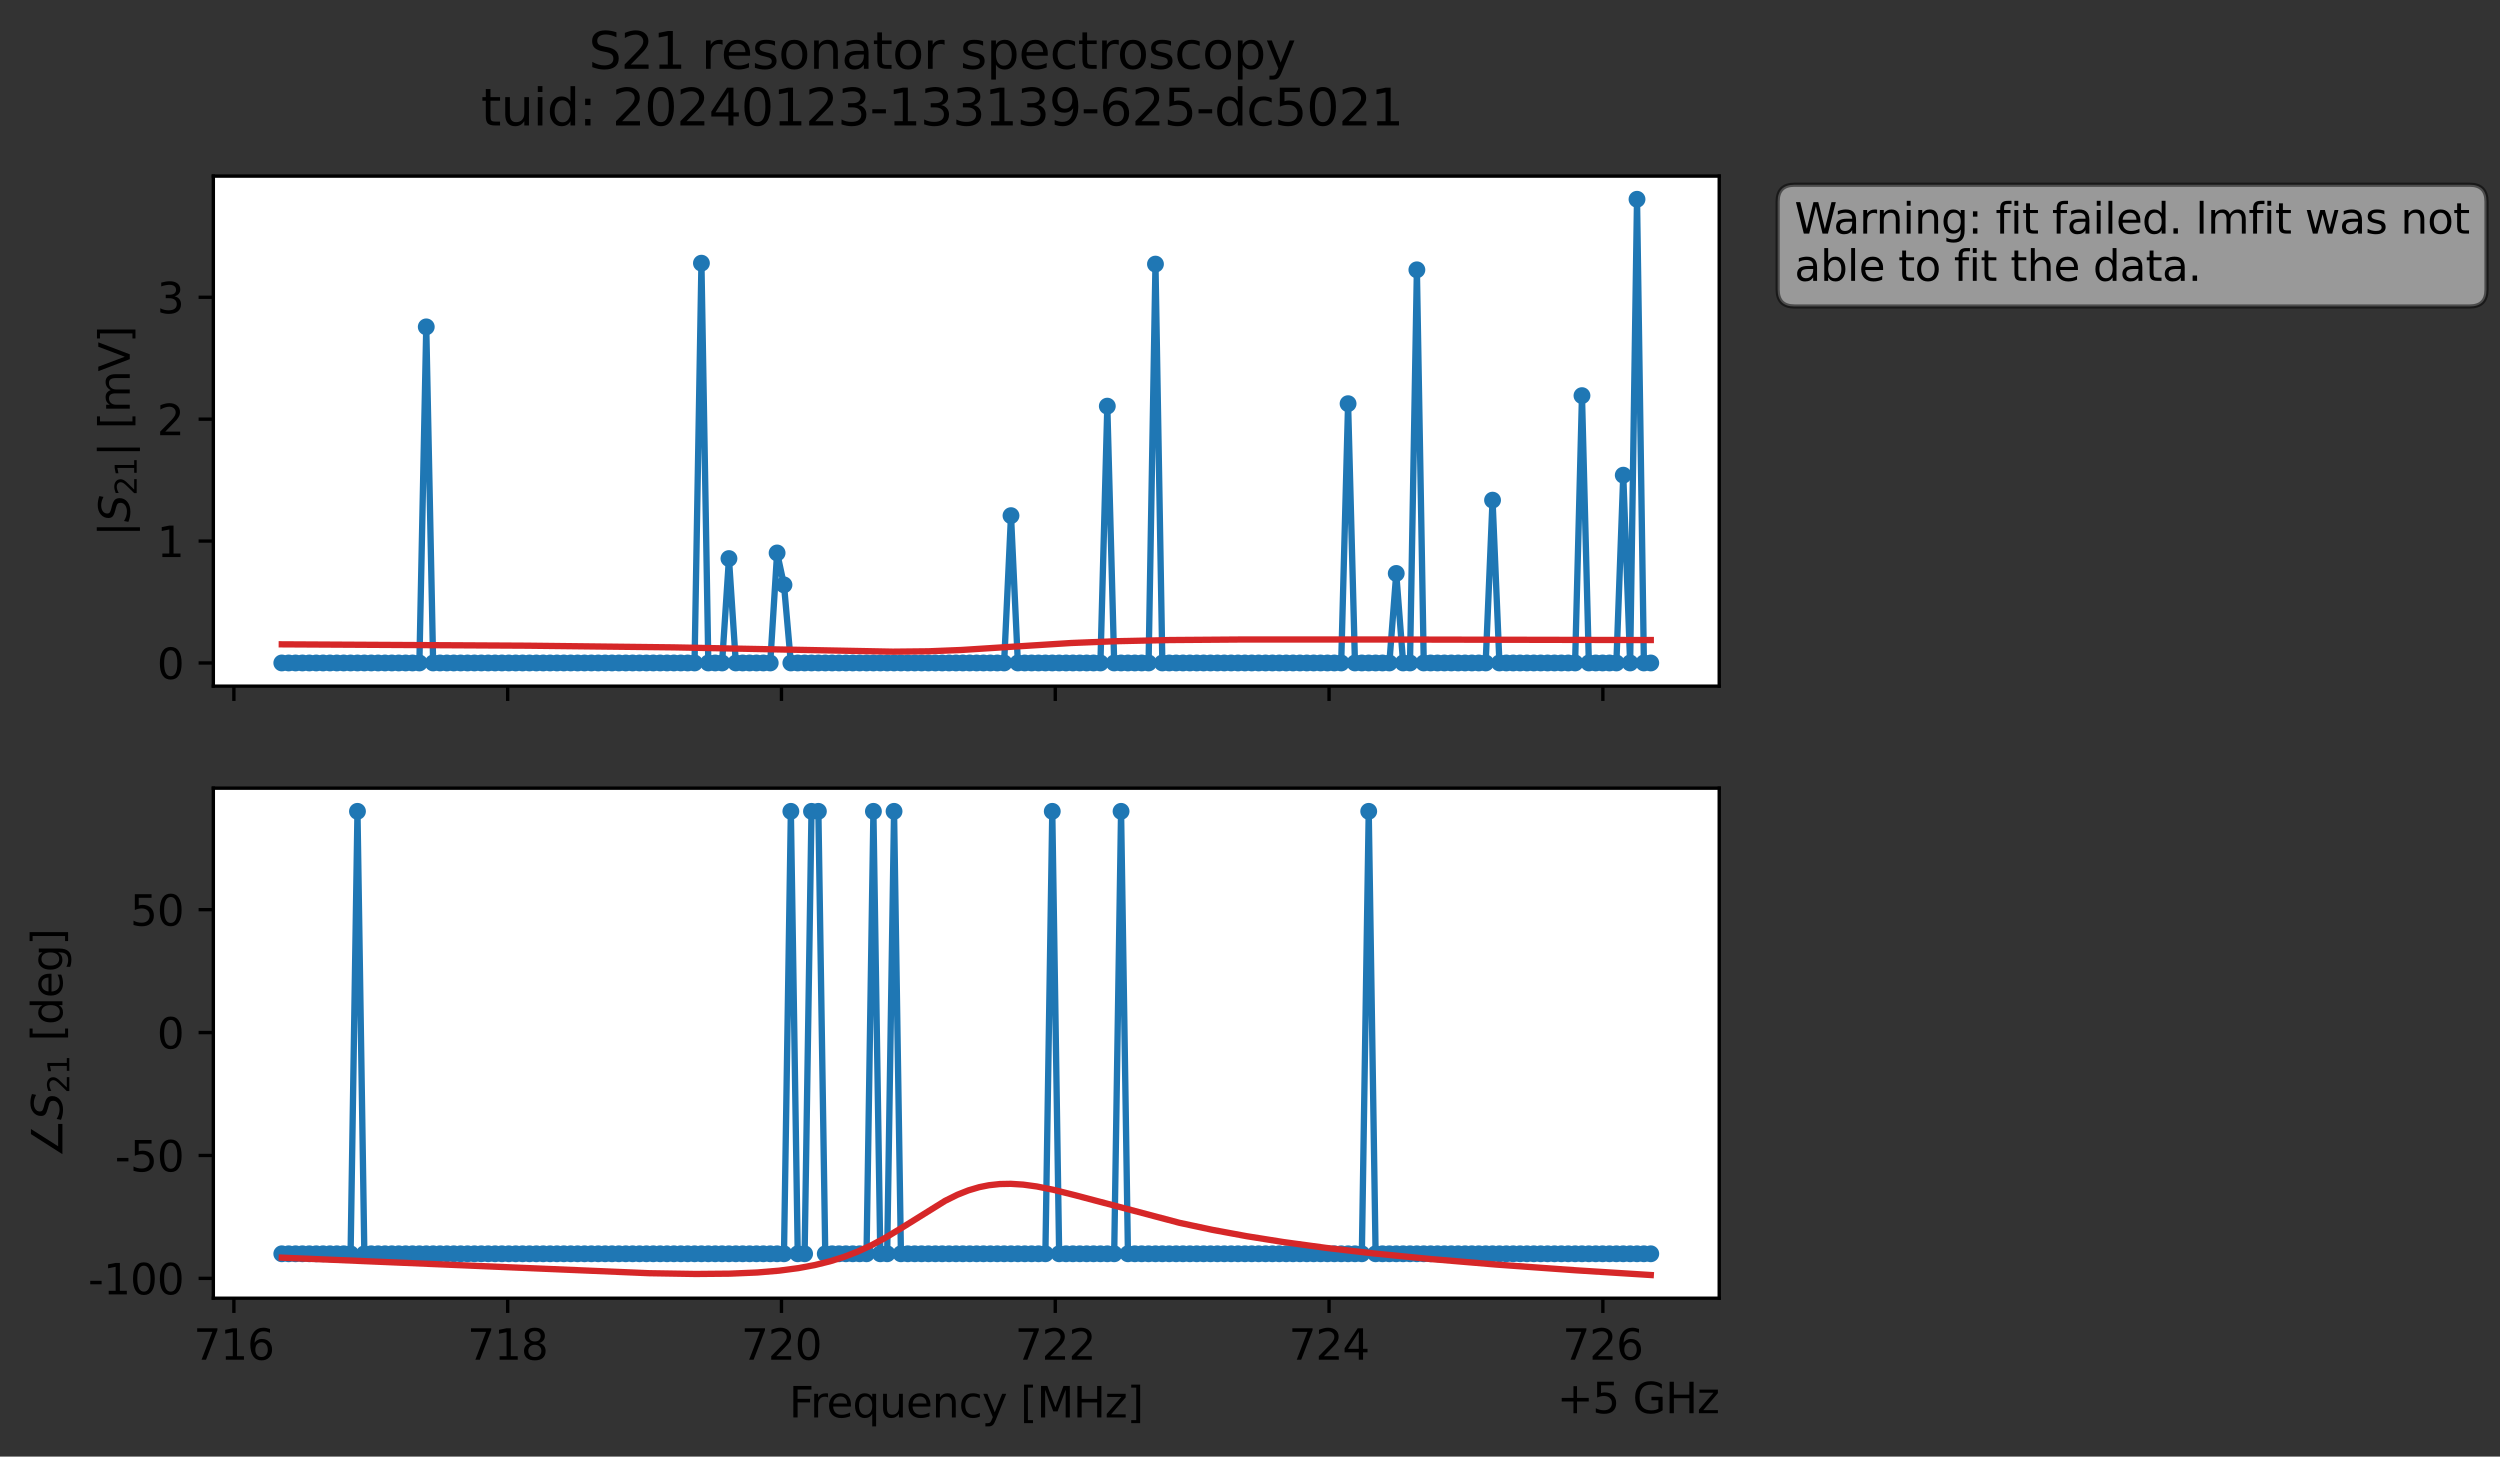 <?xml version="1.0" encoding="utf-8" standalone="no"?>
<!DOCTYPE svg PUBLIC "-//W3C//DTD SVG 1.1//EN"
  "http://www.w3.org/Graphics/SVG/1.1/DTD/svg11.dtd">
<svg xmlns:xlink="http://www.w3.org/1999/xlink" width="592.879pt" height="345.428pt" viewBox="0 0 592.879 345.428" xmlns="http://www.w3.org/2000/svg" version="1.1">
 <rect x="0" y="0" width="592.879" height="345.428" fill="#333333" stroke="none"/>
 <defs>
  <style type="text/css">*{stroke-linejoin: round; stroke-linecap: butt}</style>
 </defs>
 <g id="figure_1">
  <g id="patch_1">
   <path d="M 0 345.428 
L 592.879 345.428 
L 592.879 -0 
L 0 -0 
L 0 345.428 
z
" style="fill: none; opacity: 0"/>
  </g>
  <g id="axes_1">
   <g id="patch_2">
    <path d="M 50.595 162.72 
L 407.715 162.72 
L 407.715 41.76 
L 50.595 41.76 
z
" style="fill: #ffffff"/>
   </g>
   <g id="matplotlib.axis_1">
    <g id="xtick_1">
     <g id="line2d_1">
      <defs>
       <path id="m79d892d8e0" d="M 0 0 
L 0 3.5 
" style="stroke: #000000; stroke-width: 0.8"/>
      </defs>
      <g>
       <use xlink:href="#m79d892d8e0" x="55.465" y="162.72" style="stroke: #000000; stroke-width: 0.8"/>
      </g>
     </g>
    </g>
    <g id="xtick_2">
     <g id="line2d_2">
      <g>
       <use xlink:href="#m79d892d8e0" x="120.396" y="162.72" style="stroke: #000000; stroke-width: 0.8"/>
      </g>
     </g>
    </g>
    <g id="xtick_3">
     <g id="line2d_3">
      <g>
       <use xlink:href="#m79d892d8e0" x="185.327" y="162.72" style="stroke: #000000; stroke-width: 0.8"/>
      </g>
     </g>
    </g>
    <g id="xtick_4">
     <g id="line2d_4">
      <g>
       <use xlink:href="#m79d892d8e0" x="250.258" y="162.72" style="stroke: #000000; stroke-width: 0.8"/>
      </g>
     </g>
    </g>
    <g id="xtick_5">
     <g id="line2d_5">
      <g>
       <use xlink:href="#m79d892d8e0" x="315.189" y="162.72" style="stroke: #000000; stroke-width: 0.8"/>
      </g>
     </g>
    </g>
    <g id="xtick_6">
     <g id="line2d_6">
      <g>
       <use xlink:href="#m79d892d8e0" x="380.12" y="162.72" style="stroke: #000000; stroke-width: 0.8"/>
      </g>
     </g>
    </g>
   </g>
   <g id="matplotlib.axis_2">
    <g id="ytick_1">
     <g id="line2d_7">
      <defs>
       <path id="m57b4c3767f" d="M 0 0 
L -3.5 0 
" style="stroke: #000000; stroke-width: 0.8"/>
      </defs>
      <g>
       <use xlink:href="#m57b4c3767f" x="50.595" y="157.222" style="stroke: #000000; stroke-width: 0.8"/>
      </g>
     </g>
     <g id="text_1">
      <!-- 0 -->
      <g transform="translate(37.233 161.021) scale(0.1 -0.1)">
       <defs>
        <path id="DejaVuSans-30" d="M 2034 4250 
Q 1547 4250 1301 3770 
Q 1056 3291 1056 2328 
Q 1056 1369 1301 889 
Q 1547 409 2034 409 
Q 2525 409 2770 889 
Q 3016 1369 3016 2328 
Q 3016 3291 2770 3770 
Q 2525 4250 2034 4250 
z
M 2034 4750 
Q 2819 4750 3233 4129 
Q 3647 3509 3647 2328 
Q 3647 1150 3233 529 
Q 2819 -91 2034 -91 
Q 1250 -91 836 529 
Q 422 1150 422 2328 
Q 422 3509 836 4129 
Q 1250 4750 2034 4750 
z
" transform="scale(0.016)"/>
       </defs>
       <use xlink:href="#DejaVuSans-30"/>
      </g>
     </g>
    </g>
    <g id="ytick_2">
     <g id="line2d_8">
      <g>
       <use xlink:href="#m57b4c3767f" x="50.595" y="128.314" style="stroke: #000000; stroke-width: 0.8"/>
      </g>
     </g>
     <g id="text_2">
      <!-- 1 -->
      <g transform="translate(37.233 132.113) scale(0.1 -0.1)">
       <defs>
        <path id="DejaVuSans-31" d="M 794 531 
L 1825 531 
L 1825 4091 
L 703 3866 
L 703 4441 
L 1819 4666 
L 2450 4666 
L 2450 531 
L 3481 531 
L 3481 0 
L 794 0 
L 794 531 
z
" transform="scale(0.016)"/>
       </defs>
       <use xlink:href="#DejaVuSans-31"/>
      </g>
     </g>
    </g>
    <g id="ytick_3">
     <g id="line2d_9">
      <g>
       <use xlink:href="#m57b4c3767f" x="50.595" y="99.406" style="stroke: #000000; stroke-width: 0.8"/>
      </g>
     </g>
     <g id="text_3">
      <!-- 2 -->
      <g transform="translate(37.233 103.205) scale(0.1 -0.1)">
       <defs>
        <path id="DejaVuSans-32" d="M 1228 531 
L 3431 531 
L 3431 0 
L 469 0 
L 469 531 
Q 828 903 1448 1529 
Q 2069 2156 2228 2338 
Q 2531 2678 2651 2914 
Q 2772 3150 2772 3378 
Q 2772 3750 2511 3984 
Q 2250 4219 1831 4219 
Q 1534 4219 1204 4116 
Q 875 4013 500 3803 
L 500 4441 
Q 881 4594 1212 4672 
Q 1544 4750 1819 4750 
Q 2544 4750 2975 4387 
Q 3406 4025 3406 3419 
Q 3406 3131 3298 2873 
Q 3191 2616 2906 2266 
Q 2828 2175 2409 1742 
Q 1991 1309 1228 531 
z
" transform="scale(0.016)"/>
       </defs>
       <use xlink:href="#DejaVuSans-32"/>
      </g>
     </g>
    </g>
    <g id="ytick_4">
     <g id="line2d_10">
      <g>
       <use xlink:href="#m57b4c3767f" x="50.595" y="70.498" style="stroke: #000000; stroke-width: 0.8"/>
      </g>
     </g>
     <g id="text_4">
      <!-- 3 -->
      <g transform="translate(37.233 74.298) scale(0.1 -0.1)">
       <defs>
        <path id="DejaVuSans-33" d="M 2597 2516 
Q 3050 2419 3304 2112 
Q 3559 1806 3559 1356 
Q 3559 666 3084 287 
Q 2609 -91 1734 -91 
Q 1441 -91 1130 -33 
Q 819 25 488 141 
L 488 750 
Q 750 597 1062 519 
Q 1375 441 1716 441 
Q 2309 441 2620 675 
Q 2931 909 2931 1356 
Q 2931 1769 2642 2001 
Q 2353 2234 1838 2234 
L 1294 2234 
L 1294 2753 
L 1863 2753 
Q 2328 2753 2575 2939 
Q 2822 3125 2822 3475 
Q 2822 3834 2567 4026 
Q 2313 4219 1838 4219 
Q 1578 4219 1281 4162 
Q 984 4106 628 3988 
L 628 4550 
Q 988 4650 1302 4700 
Q 1616 4750 1894 4750 
Q 2613 4750 3031 4423 
Q 3450 4097 3450 3541 
Q 3450 3153 3228 2886 
Q 3006 2619 2597 2516 
z
" transform="scale(0.016)"/>
       </defs>
       <use xlink:href="#DejaVuSans-33"/>
      </g>
     </g>
    </g>
    <g id="text_5">
     <!-- $|S_{21}|$ [mV] -->
     <g transform="translate(30.833 127.19) rotate(-90) scale(0.1 -0.1)">
      <defs>
       <path id="DejaVuSans-7c" d="M 1344 4891 
L 1344 -1509 
L 813 -1509 
L 813 4891 
L 1344 4891 
z
" transform="scale(0.016)"/>
       <path id="DejaVuSans-Oblique-53" d="M 3859 4513 
L 3738 3897 
Q 3422 4066 3111 4152 
Q 2800 4238 2509 4238 
Q 1944 4238 1609 3991 
Q 1275 3744 1275 3334 
Q 1275 3109 1398 2989 
Q 1522 2869 2034 2731 
L 2413 2638 
Q 3053 2472 3303 2217 
Q 3553 1963 3553 1503 
Q 3553 797 2998 353 
Q 2444 -91 1538 -91 
Q 1166 -91 791 -17 
Q 416 56 38 206 
L 166 856 
Q 513 641 861 531 
Q 1209 422 1556 422 
Q 2147 422 2503 684 
Q 2859 947 2859 1369 
Q 2859 1650 2717 1795 
Q 2575 1941 2106 2059 
L 1728 2156 
Q 1081 2325 845 2545 
Q 609 2766 609 3163 
Q 609 3859 1145 4304 
Q 1681 4750 2541 4750 
Q 2875 4750 3203 4690 
Q 3531 4631 3859 4513 
z
" transform="scale(0.016)"/>
       <path id="DejaVuSans-20" transform="scale(0.016)"/>
       <path id="DejaVuSans-5b" d="M 550 4863 
L 1875 4863 
L 1875 4416 
L 1125 4416 
L 1125 -397 
L 1875 -397 
L 1875 -844 
L 550 -844 
L 550 4863 
z
" transform="scale(0.016)"/>
       <path id="DejaVuSans-6d" d="M 3328 2828 
Q 3544 3216 3844 3400 
Q 4144 3584 4550 3584 
Q 5097 3584 5394 3201 
Q 5691 2819 5691 2113 
L 5691 0 
L 5113 0 
L 5113 2094 
Q 5113 2597 4934 2840 
Q 4756 3084 4391 3084 
Q 3944 3084 3684 2787 
Q 3425 2491 3425 1978 
L 3425 0 
L 2847 0 
L 2847 2094 
Q 2847 2600 2669 2842 
Q 2491 3084 2119 3084 
Q 1678 3084 1418 2786 
Q 1159 2488 1159 1978 
L 1159 0 
L 581 0 
L 581 3500 
L 1159 3500 
L 1159 2956 
Q 1356 3278 1631 3431 
Q 1906 3584 2284 3584 
Q 2666 3584 2933 3390 
Q 3200 3197 3328 2828 
z
" transform="scale(0.016)"/>
       <path id="DejaVuSans-56" d="M 1831 0 
L 50 4666 
L 709 4666 
L 2188 738 
L 3669 4666 
L 4325 4666 
L 2547 0 
L 1831 0 
z
" transform="scale(0.016)"/>
       <path id="DejaVuSans-5d" d="M 1947 4863 
L 1947 -844 
L 622 -844 
L 622 -397 
L 1369 -397 
L 1369 4416 
L 622 4416 
L 622 4863 
L 1947 4863 
z
" transform="scale(0.016)"/>
      </defs>
      <use xlink:href="#DejaVuSans-7c" transform="translate(0 0.578)"/>
      <use xlink:href="#DejaVuSans-Oblique-53" transform="translate(33.691 0.578)"/>
      <use xlink:href="#DejaVuSans-32" transform="translate(97.168 -15.828) scale(0.7)"/>
      <use xlink:href="#DejaVuSans-31" transform="translate(141.704 -15.828) scale(0.7)"/>
      <use xlink:href="#DejaVuSans-7c" transform="translate(188.975 0.578)"/>
      <use xlink:href="#DejaVuSans-20" transform="translate(222.666 0.578)"/>
      <use xlink:href="#DejaVuSans-5b" transform="translate(254.453 0.578)"/>
      <use xlink:href="#DejaVuSans-6d" transform="translate(293.467 0.578)"/>
      <use xlink:href="#DejaVuSans-56" transform="translate(390.879 0.578)"/>
      <use xlink:href="#DejaVuSans-5d" transform="translate(459.287 0.578)"/>
     </g>
    </g>
   </g>
   <g id="line2d_11">
    <path d="M 66.828 157.222 
L 99.457 157.222 
L 101.088 77.517 
L 102.719 157.222 
L 164.714 157.222 
L 166.345 62.416 
L 167.977 157.222 
L 171.24 157.222 
L 172.871 132.461 
L 174.502 157.222 
L 182.66 157.222 
L 184.291 131.134 
L 185.922 138.703 
L 187.554 157.222 
L 238.128 157.222 
L 239.76 122.284 
L 241.391 157.222 
L 260.968 157.222 
L 262.6 96.318 
L 264.231 157.222 
L 272.388 157.222 
L 274.02 62.632 
L 275.651 157.222 
L 318.068 157.222 
L 319.7 95.734 
L 321.331 157.222 
L 329.488 157.222 
L 331.12 135.992 
L 332.751 157.222 
L 334.383 157.222 
L 336.014 63.988 
L 337.645 157.222 
L 352.328 157.222 
L 353.96 118.612 
L 355.591 157.222 
L 373.537 157.222 
L 375.168 93.823 
L 376.8 157.222 
L 383.325 157.222 
L 384.957 112.69 
L 386.588 157.222 
L 388.22 47.258 
L 389.851 157.222 
L 391.483 157.222 
L 391.483 157.222 
" clip-path="url(#p9f680e8125)" style="fill: none; stroke: #1f77b4; stroke-width: 1.5; stroke-linecap: square"/>
    <defs>
     <path id="m9e228f0881" d="M 0 1.5 
C 0.398 1.5 0.779 1.342 1.061 1.061 
C 1.342 0.779 1.5 0.398 1.5 0 
C 1.5 -0.398 1.342 -0.779 1.061 -1.061 
C 0.779 -1.342 0.398 -1.5 0 -1.5 
C -0.398 -1.5 -0.779 -1.342 -1.061 -1.061 
C -1.342 -0.779 -1.5 -0.398 -1.5 0 
C -1.5 0.398 -1.342 0.779 -1.061 1.061 
C -0.779 1.342 -0.398 1.5 0 1.5 
z
" style="stroke: #1f77b4"/>
    </defs>
    <g clip-path="url(#p9f680e8125)">
     <use xlink:href="#m9e228f0881" x="66.828" y="157.222" style="fill: #1f77b4; stroke: #1f77b4"/>
     <use xlink:href="#m9e228f0881" x="68.459" y="157.222" style="fill: #1f77b4; stroke: #1f77b4"/>
     <use xlink:href="#m9e228f0881" x="70.091" y="157.222" style="fill: #1f77b4; stroke: #1f77b4"/>
     <use xlink:href="#m9e228f0881" x="71.722" y="157.222" style="fill: #1f77b4; stroke: #1f77b4"/>
     <use xlink:href="#m9e228f0881" x="73.354" y="157.222" style="fill: #1f77b4; stroke: #1f77b4"/>
     <use xlink:href="#m9e228f0881" x="74.985" y="157.222" style="fill: #1f77b4; stroke: #1f77b4"/>
     <use xlink:href="#m9e228f0881" x="76.617" y="157.222" style="fill: #1f77b4; stroke: #1f77b4"/>
     <use xlink:href="#m9e228f0881" x="78.248" y="157.222" style="fill: #1f77b4; stroke: #1f77b4"/>
     <use xlink:href="#m9e228f0881" x="79.879" y="157.222" style="fill: #1f77b4; stroke: #1f77b4"/>
     <use xlink:href="#m9e228f0881" x="81.511" y="157.222" style="fill: #1f77b4; stroke: #1f77b4"/>
     <use xlink:href="#m9e228f0881" x="83.142" y="157.222" style="fill: #1f77b4; stroke: #1f77b4"/>
     <use xlink:href="#m9e228f0881" x="84.774" y="157.222" style="fill: #1f77b4; stroke: #1f77b4"/>
     <use xlink:href="#m9e228f0881" x="86.405" y="157.222" style="fill: #1f77b4; stroke: #1f77b4"/>
     <use xlink:href="#m9e228f0881" x="88.037" y="157.222" style="fill: #1f77b4; stroke: #1f77b4"/>
     <use xlink:href="#m9e228f0881" x="89.668" y="157.222" style="fill: #1f77b4; stroke: #1f77b4"/>
     <use xlink:href="#m9e228f0881" x="91.299" y="157.222" style="fill: #1f77b4; stroke: #1f77b4"/>
     <use xlink:href="#m9e228f0881" x="92.931" y="157.222" style="fill: #1f77b4; stroke: #1f77b4"/>
     <use xlink:href="#m9e228f0881" x="94.562" y="157.222" style="fill: #1f77b4; stroke: #1f77b4"/>
     <use xlink:href="#m9e228f0881" x="96.194" y="157.222" style="fill: #1f77b4; stroke: #1f77b4"/>
     <use xlink:href="#m9e228f0881" x="97.825" y="157.222" style="fill: #1f77b4; stroke: #1f77b4"/>
     <use xlink:href="#m9e228f0881" x="99.457" y="157.222" style="fill: #1f77b4; stroke: #1f77b4"/>
     <use xlink:href="#m9e228f0881" x="101.088" y="77.517" style="fill: #1f77b4; stroke: #1f77b4"/>
     <use xlink:href="#m9e228f0881" x="102.719" y="157.222" style="fill: #1f77b4; stroke: #1f77b4"/>
     <use xlink:href="#m9e228f0881" x="104.351" y="157.222" style="fill: #1f77b4; stroke: #1f77b4"/>
     <use xlink:href="#m9e228f0881" x="105.982" y="157.222" style="fill: #1f77b4; stroke: #1f77b4"/>
     <use xlink:href="#m9e228f0881" x="107.614" y="157.222" style="fill: #1f77b4; stroke: #1f77b4"/>
     <use xlink:href="#m9e228f0881" x="109.245" y="157.222" style="fill: #1f77b4; stroke: #1f77b4"/>
     <use xlink:href="#m9e228f0881" x="110.877" y="157.222" style="fill: #1f77b4; stroke: #1f77b4"/>
     <use xlink:href="#m9e228f0881" x="112.508" y="157.222" style="fill: #1f77b4; stroke: #1f77b4"/>
     <use xlink:href="#m9e228f0881" x="114.14" y="157.222" style="fill: #1f77b4; stroke: #1f77b4"/>
     <use xlink:href="#m9e228f0881" x="115.771" y="157.222" style="fill: #1f77b4; stroke: #1f77b4"/>
     <use xlink:href="#m9e228f0881" x="117.402" y="157.222" style="fill: #1f77b4; stroke: #1f77b4"/>
     <use xlink:href="#m9e228f0881" x="119.034" y="157.222" style="fill: #1f77b4; stroke: #1f77b4"/>
     <use xlink:href="#m9e228f0881" x="120.665" y="157.222" style="fill: #1f77b4; stroke: #1f77b4"/>
     <use xlink:href="#m9e228f0881" x="122.297" y="157.222" style="fill: #1f77b4; stroke: #1f77b4"/>
     <use xlink:href="#m9e228f0881" x="123.928" y="157.222" style="fill: #1f77b4; stroke: #1f77b4"/>
     <use xlink:href="#m9e228f0881" x="125.56" y="157.222" style="fill: #1f77b4; stroke: #1f77b4"/>
     <use xlink:href="#m9e228f0881" x="127.191" y="157.222" style="fill: #1f77b4; stroke: #1f77b4"/>
     <use xlink:href="#m9e228f0881" x="128.822" y="157.222" style="fill: #1f77b4; stroke: #1f77b4"/>
     <use xlink:href="#m9e228f0881" x="130.454" y="157.222" style="fill: #1f77b4; stroke: #1f77b4"/>
     <use xlink:href="#m9e228f0881" x="132.085" y="157.222" style="fill: #1f77b4; stroke: #1f77b4"/>
     <use xlink:href="#m9e228f0881" x="133.717" y="157.222" style="fill: #1f77b4; stroke: #1f77b4"/>
     <use xlink:href="#m9e228f0881" x="135.348" y="157.222" style="fill: #1f77b4; stroke: #1f77b4"/>
     <use xlink:href="#m9e228f0881" x="136.98" y="157.222" style="fill: #1f77b4; stroke: #1f77b4"/>
     <use xlink:href="#m9e228f0881" x="138.611" y="157.222" style="fill: #1f77b4; stroke: #1f77b4"/>
     <use xlink:href="#m9e228f0881" x="140.242" y="157.222" style="fill: #1f77b4; stroke: #1f77b4"/>
     <use xlink:href="#m9e228f0881" x="141.874" y="157.222" style="fill: #1f77b4; stroke: #1f77b4"/>
     <use xlink:href="#m9e228f0881" x="143.505" y="157.222" style="fill: #1f77b4; stroke: #1f77b4"/>
     <use xlink:href="#m9e228f0881" x="145.137" y="157.222" style="fill: #1f77b4; stroke: #1f77b4"/>
     <use xlink:href="#m9e228f0881" x="146.768" y="157.222" style="fill: #1f77b4; stroke: #1f77b4"/>
     <use xlink:href="#m9e228f0881" x="148.4" y="157.222" style="fill: #1f77b4; stroke: #1f77b4"/>
     <use xlink:href="#m9e228f0881" x="150.031" y="157.222" style="fill: #1f77b4; stroke: #1f77b4"/>
     <use xlink:href="#m9e228f0881" x="151.662" y="157.222" style="fill: #1f77b4; stroke: #1f77b4"/>
     <use xlink:href="#m9e228f0881" x="153.294" y="157.222" style="fill: #1f77b4; stroke: #1f77b4"/>
     <use xlink:href="#m9e228f0881" x="154.925" y="157.222" style="fill: #1f77b4; stroke: #1f77b4"/>
     <use xlink:href="#m9e228f0881" x="156.557" y="157.222" style="fill: #1f77b4; stroke: #1f77b4"/>
     <use xlink:href="#m9e228f0881" x="158.188" y="157.222" style="fill: #1f77b4; stroke: #1f77b4"/>
     <use xlink:href="#m9e228f0881" x="159.82" y="157.222" style="fill: #1f77b4; stroke: #1f77b4"/>
     <use xlink:href="#m9e228f0881" x="161.451" y="157.222" style="fill: #1f77b4; stroke: #1f77b4"/>
     <use xlink:href="#m9e228f0881" x="163.082" y="157.222" style="fill: #1f77b4; stroke: #1f77b4"/>
     <use xlink:href="#m9e228f0881" x="164.714" y="157.222" style="fill: #1f77b4; stroke: #1f77b4"/>
     <use xlink:href="#m9e228f0881" x="166.345" y="62.416" style="fill: #1f77b4; stroke: #1f77b4"/>
     <use xlink:href="#m9e228f0881" x="167.977" y="157.222" style="fill: #1f77b4; stroke: #1f77b4"/>
     <use xlink:href="#m9e228f0881" x="169.608" y="157.222" style="fill: #1f77b4; stroke: #1f77b4"/>
     <use xlink:href="#m9e228f0881" x="171.24" y="157.222" style="fill: #1f77b4; stroke: #1f77b4"/>
     <use xlink:href="#m9e228f0881" x="172.871" y="132.461" style="fill: #1f77b4; stroke: #1f77b4"/>
     <use xlink:href="#m9e228f0881" x="174.502" y="157.222" style="fill: #1f77b4; stroke: #1f77b4"/>
     <use xlink:href="#m9e228f0881" x="176.134" y="157.222" style="fill: #1f77b4; stroke: #1f77b4"/>
     <use xlink:href="#m9e228f0881" x="177.765" y="157.222" style="fill: #1f77b4; stroke: #1f77b4"/>
     <use xlink:href="#m9e228f0881" x="179.397" y="157.222" style="fill: #1f77b4; stroke: #1f77b4"/>
     <use xlink:href="#m9e228f0881" x="181.028" y="157.222" style="fill: #1f77b4; stroke: #1f77b4"/>
     <use xlink:href="#m9e228f0881" x="182.66" y="157.222" style="fill: #1f77b4; stroke: #1f77b4"/>
     <use xlink:href="#m9e228f0881" x="184.291" y="131.134" style="fill: #1f77b4; stroke: #1f77b4"/>
     <use xlink:href="#m9e228f0881" x="185.922" y="138.703" style="fill: #1f77b4; stroke: #1f77b4"/>
     <use xlink:href="#m9e228f0881" x="187.554" y="157.222" style="fill: #1f77b4; stroke: #1f77b4"/>
     <use xlink:href="#m9e228f0881" x="189.185" y="157.222" style="fill: #1f77b4; stroke: #1f77b4"/>
     <use xlink:href="#m9e228f0881" x="190.817" y="157.222" style="fill: #1f77b4; stroke: #1f77b4"/>
     <use xlink:href="#m9e228f0881" x="192.448" y="157.222" style="fill: #1f77b4; stroke: #1f77b4"/>
     <use xlink:href="#m9e228f0881" x="194.08" y="157.222" style="fill: #1f77b4; stroke: #1f77b4"/>
     <use xlink:href="#m9e228f0881" x="195.711" y="157.222" style="fill: #1f77b4; stroke: #1f77b4"/>
     <use xlink:href="#m9e228f0881" x="197.342" y="157.222" style="fill: #1f77b4; stroke: #1f77b4"/>
     <use xlink:href="#m9e228f0881" x="198.974" y="157.222" style="fill: #1f77b4; stroke: #1f77b4"/>
     <use xlink:href="#m9e228f0881" x="200.605" y="157.222" style="fill: #1f77b4; stroke: #1f77b4"/>
     <use xlink:href="#m9e228f0881" x="202.237" y="157.222" style="fill: #1f77b4; stroke: #1f77b4"/>
     <use xlink:href="#m9e228f0881" x="203.868" y="157.222" style="fill: #1f77b4; stroke: #1f77b4"/>
     <use xlink:href="#m9e228f0881" x="205.5" y="157.222" style="fill: #1f77b4; stroke: #1f77b4"/>
     <use xlink:href="#m9e228f0881" x="207.131" y="157.222" style="fill: #1f77b4; stroke: #1f77b4"/>
     <use xlink:href="#m9e228f0881" x="208.762" y="157.222" style="fill: #1f77b4; stroke: #1f77b4"/>
     <use xlink:href="#m9e228f0881" x="210.394" y="157.222" style="fill: #1f77b4; stroke: #1f77b4"/>
     <use xlink:href="#m9e228f0881" x="212.025" y="157.222" style="fill: #1f77b4; stroke: #1f77b4"/>
     <use xlink:href="#m9e228f0881" x="213.657" y="157.222" style="fill: #1f77b4; stroke: #1f77b4"/>
     <use xlink:href="#m9e228f0881" x="215.288" y="157.222" style="fill: #1f77b4; stroke: #1f77b4"/>
     <use xlink:href="#m9e228f0881" x="216.92" y="157.222" style="fill: #1f77b4; stroke: #1f77b4"/>
     <use xlink:href="#m9e228f0881" x="218.551" y="157.222" style="fill: #1f77b4; stroke: #1f77b4"/>
     <use xlink:href="#m9e228f0881" x="220.182" y="157.222" style="fill: #1f77b4; stroke: #1f77b4"/>
     <use xlink:href="#m9e228f0881" x="221.814" y="157.222" style="fill: #1f77b4; stroke: #1f77b4"/>
     <use xlink:href="#m9e228f0881" x="223.445" y="157.222" style="fill: #1f77b4; stroke: #1f77b4"/>
     <use xlink:href="#m9e228f0881" x="225.077" y="157.222" style="fill: #1f77b4; stroke: #1f77b4"/>
     <use xlink:href="#m9e228f0881" x="226.708" y="157.222" style="fill: #1f77b4; stroke: #1f77b4"/>
     <use xlink:href="#m9e228f0881" x="228.34" y="157.222" style="fill: #1f77b4; stroke: #1f77b4"/>
     <use xlink:href="#m9e228f0881" x="229.971" y="157.222" style="fill: #1f77b4; stroke: #1f77b4"/>
     <use xlink:href="#m9e228f0881" x="231.602" y="157.222" style="fill: #1f77b4; stroke: #1f77b4"/>
     <use xlink:href="#m9e228f0881" x="233.234" y="157.222" style="fill: #1f77b4; stroke: #1f77b4"/>
     <use xlink:href="#m9e228f0881" x="234.865" y="157.222" style="fill: #1f77b4; stroke: #1f77b4"/>
     <use xlink:href="#m9e228f0881" x="236.497" y="157.222" style="fill: #1f77b4; stroke: #1f77b4"/>
     <use xlink:href="#m9e228f0881" x="238.128" y="157.222" style="fill: #1f77b4; stroke: #1f77b4"/>
     <use xlink:href="#m9e228f0881" x="239.76" y="122.284" style="fill: #1f77b4; stroke: #1f77b4"/>
     <use xlink:href="#m9e228f0881" x="241.391" y="157.222" style="fill: #1f77b4; stroke: #1f77b4"/>
     <use xlink:href="#m9e228f0881" x="243.022" y="157.222" style="fill: #1f77b4; stroke: #1f77b4"/>
     <use xlink:href="#m9e228f0881" x="244.654" y="157.222" style="fill: #1f77b4; stroke: #1f77b4"/>
     <use xlink:href="#m9e228f0881" x="246.285" y="157.222" style="fill: #1f77b4; stroke: #1f77b4"/>
     <use xlink:href="#m9e228f0881" x="247.917" y="157.222" style="fill: #1f77b4; stroke: #1f77b4"/>
     <use xlink:href="#m9e228f0881" x="249.548" y="157.222" style="fill: #1f77b4; stroke: #1f77b4"/>
     <use xlink:href="#m9e228f0881" x="251.18" y="157.222" style="fill: #1f77b4; stroke: #1f77b4"/>
     <use xlink:href="#m9e228f0881" x="252.811" y="157.222" style="fill: #1f77b4; stroke: #1f77b4"/>
     <use xlink:href="#m9e228f0881" x="254.442" y="157.222" style="fill: #1f77b4; stroke: #1f77b4"/>
     <use xlink:href="#m9e228f0881" x="256.074" y="157.222" style="fill: #1f77b4; stroke: #1f77b4"/>
     <use xlink:href="#m9e228f0881" x="257.705" y="157.222" style="fill: #1f77b4; stroke: #1f77b4"/>
     <use xlink:href="#m9e228f0881" x="259.337" y="157.222" style="fill: #1f77b4; stroke: #1f77b4"/>
     <use xlink:href="#m9e228f0881" x="260.968" y="157.222" style="fill: #1f77b4; stroke: #1f77b4"/>
     <use xlink:href="#m9e228f0881" x="262.6" y="96.318" style="fill: #1f77b4; stroke: #1f77b4"/>
     <use xlink:href="#m9e228f0881" x="264.231" y="157.222" style="fill: #1f77b4; stroke: #1f77b4"/>
     <use xlink:href="#m9e228f0881" x="265.862" y="157.222" style="fill: #1f77b4; stroke: #1f77b4"/>
     <use xlink:href="#m9e228f0881" x="267.494" y="157.222" style="fill: #1f77b4; stroke: #1f77b4"/>
     <use xlink:href="#m9e228f0881" x="269.125" y="157.222" style="fill: #1f77b4; stroke: #1f77b4"/>
     <use xlink:href="#m9e228f0881" x="270.757" y="157.222" style="fill: #1f77b4; stroke: #1f77b4"/>
     <use xlink:href="#m9e228f0881" x="272.388" y="157.222" style="fill: #1f77b4; stroke: #1f77b4"/>
     <use xlink:href="#m9e228f0881" x="274.02" y="62.632" style="fill: #1f77b4; stroke: #1f77b4"/>
     <use xlink:href="#m9e228f0881" x="275.651" y="157.222" style="fill: #1f77b4; stroke: #1f77b4"/>
     <use xlink:href="#m9e228f0881" x="277.282" y="157.222" style="fill: #1f77b4; stroke: #1f77b4"/>
     <use xlink:href="#m9e228f0881" x="278.914" y="157.222" style="fill: #1f77b4; stroke: #1f77b4"/>
     <use xlink:href="#m9e228f0881" x="280.545" y="157.222" style="fill: #1f77b4; stroke: #1f77b4"/>
     <use xlink:href="#m9e228f0881" x="282.177" y="157.222" style="fill: #1f77b4; stroke: #1f77b4"/>
     <use xlink:href="#m9e228f0881" x="283.808" y="157.222" style="fill: #1f77b4; stroke: #1f77b4"/>
     <use xlink:href="#m9e228f0881" x="285.44" y="157.222" style="fill: #1f77b4; stroke: #1f77b4"/>
     <use xlink:href="#m9e228f0881" x="287.071" y="157.222" style="fill: #1f77b4; stroke: #1f77b4"/>
     <use xlink:href="#m9e228f0881" x="288.703" y="157.222" style="fill: #1f77b4; stroke: #1f77b4"/>
     <use xlink:href="#m9e228f0881" x="290.334" y="157.222" style="fill: #1f77b4; stroke: #1f77b4"/>
     <use xlink:href="#m9e228f0881" x="291.965" y="157.222" style="fill: #1f77b4; stroke: #1f77b4"/>
     <use xlink:href="#m9e228f0881" x="293.597" y="157.222" style="fill: #1f77b4; stroke: #1f77b4"/>
     <use xlink:href="#m9e228f0881" x="295.228" y="157.222" style="fill: #1f77b4; stroke: #1f77b4"/>
     <use xlink:href="#m9e228f0881" x="296.86" y="157.222" style="fill: #1f77b4; stroke: #1f77b4"/>
     <use xlink:href="#m9e228f0881" x="298.491" y="157.222" style="fill: #1f77b4; stroke: #1f77b4"/>
     <use xlink:href="#m9e228f0881" x="300.123" y="157.222" style="fill: #1f77b4; stroke: #1f77b4"/>
     <use xlink:href="#m9e228f0881" x="301.754" y="157.222" style="fill: #1f77b4; stroke: #1f77b4"/>
     <use xlink:href="#m9e228f0881" x="303.385" y="157.222" style="fill: #1f77b4; stroke: #1f77b4"/>
     <use xlink:href="#m9e228f0881" x="305.017" y="157.222" style="fill: #1f77b4; stroke: #1f77b4"/>
     <use xlink:href="#m9e228f0881" x="306.648" y="157.222" style="fill: #1f77b4; stroke: #1f77b4"/>
     <use xlink:href="#m9e228f0881" x="308.28" y="157.222" style="fill: #1f77b4; stroke: #1f77b4"/>
     <use xlink:href="#m9e228f0881" x="309.911" y="157.222" style="fill: #1f77b4; stroke: #1f77b4"/>
     <use xlink:href="#m9e228f0881" x="311.543" y="157.222" style="fill: #1f77b4; stroke: #1f77b4"/>
     <use xlink:href="#m9e228f0881" x="313.174" y="157.222" style="fill: #1f77b4; stroke: #1f77b4"/>
     <use xlink:href="#m9e228f0881" x="314.805" y="157.222" style="fill: #1f77b4; stroke: #1f77b4"/>
     <use xlink:href="#m9e228f0881" x="316.437" y="157.222" style="fill: #1f77b4; stroke: #1f77b4"/>
     <use xlink:href="#m9e228f0881" x="318.068" y="157.222" style="fill: #1f77b4; stroke: #1f77b4"/>
     <use xlink:href="#m9e228f0881" x="319.7" y="95.734" style="fill: #1f77b4; stroke: #1f77b4"/>
     <use xlink:href="#m9e228f0881" x="321.331" y="157.222" style="fill: #1f77b4; stroke: #1f77b4"/>
     <use xlink:href="#m9e228f0881" x="322.963" y="157.222" style="fill: #1f77b4; stroke: #1f77b4"/>
     <use xlink:href="#m9e228f0881" x="324.594" y="157.222" style="fill: #1f77b4; stroke: #1f77b4"/>
     <use xlink:href="#m9e228f0881" x="326.225" y="157.222" style="fill: #1f77b4; stroke: #1f77b4"/>
     <use xlink:href="#m9e228f0881" x="327.857" y="157.222" style="fill: #1f77b4; stroke: #1f77b4"/>
     <use xlink:href="#m9e228f0881" x="329.488" y="157.222" style="fill: #1f77b4; stroke: #1f77b4"/>
     <use xlink:href="#m9e228f0881" x="331.12" y="135.992" style="fill: #1f77b4; stroke: #1f77b4"/>
     <use xlink:href="#m9e228f0881" x="332.751" y="157.222" style="fill: #1f77b4; stroke: #1f77b4"/>
     <use xlink:href="#m9e228f0881" x="334.383" y="157.222" style="fill: #1f77b4; stroke: #1f77b4"/>
     <use xlink:href="#m9e228f0881" x="336.014" y="63.988" style="fill: #1f77b4; stroke: #1f77b4"/>
     <use xlink:href="#m9e228f0881" x="337.645" y="157.222" style="fill: #1f77b4; stroke: #1f77b4"/>
     <use xlink:href="#m9e228f0881" x="339.277" y="157.222" style="fill: #1f77b4; stroke: #1f77b4"/>
     <use xlink:href="#m9e228f0881" x="340.908" y="157.222" style="fill: #1f77b4; stroke: #1f77b4"/>
     <use xlink:href="#m9e228f0881" x="342.54" y="157.222" style="fill: #1f77b4; stroke: #1f77b4"/>
     <use xlink:href="#m9e228f0881" x="344.171" y="157.222" style="fill: #1f77b4; stroke: #1f77b4"/>
     <use xlink:href="#m9e228f0881" x="345.803" y="157.222" style="fill: #1f77b4; stroke: #1f77b4"/>
     <use xlink:href="#m9e228f0881" x="347.434" y="157.222" style="fill: #1f77b4; stroke: #1f77b4"/>
     <use xlink:href="#m9e228f0881" x="349.065" y="157.222" style="fill: #1f77b4; stroke: #1f77b4"/>
     <use xlink:href="#m9e228f0881" x="350.697" y="157.222" style="fill: #1f77b4; stroke: #1f77b4"/>
     <use xlink:href="#m9e228f0881" x="352.328" y="157.222" style="fill: #1f77b4; stroke: #1f77b4"/>
     <use xlink:href="#m9e228f0881" x="353.96" y="118.612" style="fill: #1f77b4; stroke: #1f77b4"/>
     <use xlink:href="#m9e228f0881" x="355.591" y="157.222" style="fill: #1f77b4; stroke: #1f77b4"/>
     <use xlink:href="#m9e228f0881" x="357.223" y="157.222" style="fill: #1f77b4; stroke: #1f77b4"/>
     <use xlink:href="#m9e228f0881" x="358.854" y="157.222" style="fill: #1f77b4; stroke: #1f77b4"/>
     <use xlink:href="#m9e228f0881" x="360.485" y="157.222" style="fill: #1f77b4; stroke: #1f77b4"/>
     <use xlink:href="#m9e228f0881" x="362.117" y="157.222" style="fill: #1f77b4; stroke: #1f77b4"/>
     <use xlink:href="#m9e228f0881" x="363.748" y="157.222" style="fill: #1f77b4; stroke: #1f77b4"/>
     <use xlink:href="#m9e228f0881" x="365.38" y="157.222" style="fill: #1f77b4; stroke: #1f77b4"/>
     <use xlink:href="#m9e228f0881" x="367.011" y="157.222" style="fill: #1f77b4; stroke: #1f77b4"/>
     <use xlink:href="#m9e228f0881" x="368.643" y="157.222" style="fill: #1f77b4; stroke: #1f77b4"/>
     <use xlink:href="#m9e228f0881" x="370.274" y="157.222" style="fill: #1f77b4; stroke: #1f77b4"/>
     <use xlink:href="#m9e228f0881" x="371.905" y="157.222" style="fill: #1f77b4; stroke: #1f77b4"/>
     <use xlink:href="#m9e228f0881" x="373.537" y="157.222" style="fill: #1f77b4; stroke: #1f77b4"/>
     <use xlink:href="#m9e228f0881" x="375.168" y="93.823" style="fill: #1f77b4; stroke: #1f77b4"/>
     <use xlink:href="#m9e228f0881" x="376.8" y="157.222" style="fill: #1f77b4; stroke: #1f77b4"/>
     <use xlink:href="#m9e228f0881" x="378.431" y="157.222" style="fill: #1f77b4; stroke: #1f77b4"/>
     <use xlink:href="#m9e228f0881" x="380.063" y="157.222" style="fill: #1f77b4; stroke: #1f77b4"/>
     <use xlink:href="#m9e228f0881" x="381.694" y="157.222" style="fill: #1f77b4; stroke: #1f77b4"/>
     <use xlink:href="#m9e228f0881" x="383.325" y="157.222" style="fill: #1f77b4; stroke: #1f77b4"/>
     <use xlink:href="#m9e228f0881" x="384.957" y="112.69" style="fill: #1f77b4; stroke: #1f77b4"/>
     <use xlink:href="#m9e228f0881" x="386.588" y="157.222" style="fill: #1f77b4; stroke: #1f77b4"/>
     <use xlink:href="#m9e228f0881" x="388.22" y="47.258" style="fill: #1f77b4; stroke: #1f77b4"/>
     <use xlink:href="#m9e228f0881" x="389.851" y="157.222" style="fill: #1f77b4; stroke: #1f77b4"/>
     <use xlink:href="#m9e228f0881" x="391.483" y="157.222" style="fill: #1f77b4; stroke: #1f77b4"/>
    </g>
   </g>
   <g id="line2d_12">
    <path d="M 66.828 152.804 
L 124.999 153.125 
L 159.772 153.524 
L 186.096 154.044 
L 211.769 154.546 
L 220.218 154.455 
L 228.018 154.143 
L 238.417 153.476 
L 254.016 152.491 
L 264.741 152.06 
L 277.415 151.788 
L 295.289 151.653 
L 329.411 151.662 
L 391.483 151.789 
L 391.483 151.789 
" clip-path="url(#p9f680e8125)" style="fill: none; stroke: #d62728; stroke-width: 1.5; stroke-linecap: square"/>
   </g>
   <g id="patch_3">
    <path d="M 50.595 162.72 
L 50.595 41.76 
" style="fill: none; stroke: #000000; stroke-width: 0.8; stroke-linejoin: miter; stroke-linecap: square"/>
   </g>
   <g id="patch_4">
    <path d="M 407.715 162.72 
L 407.715 41.76 
" style="fill: none; stroke: #000000; stroke-width: 0.8; stroke-linejoin: miter; stroke-linecap: square"/>
   </g>
   <g id="patch_5">
    <path d="M 50.595 162.72 
L 407.715 162.72 
" style="fill: none; stroke: #000000; stroke-width: 0.8; stroke-linejoin: miter; stroke-linecap: square"/>
   </g>
   <g id="patch_6">
    <path d="M 50.595 41.76 
L 407.715 41.76 
" style="fill: none; stroke: #000000; stroke-width: 0.8; stroke-linejoin: miter; stroke-linecap: square"/>
   </g>
   <g id="text_6">
    <g id="patch_7">
     <path d="M 425.571 72.684 
L 585.679 72.684 
Q 589.679 72.684 589.679 68.684 
L 589.679 47.808 
Q 589.679 43.808 585.679 43.808 
L 425.571 43.808 
Q 421.571 43.808 421.571 47.808 
L 421.571 68.684 
Q 421.571 72.684 425.571 72.684 
z
" style="fill: #ffffff; opacity: 0.5; stroke: #000000; stroke-linejoin: miter"/>
    </g>
    <!-- Warning: fit failed. lmfit was not -->
    <g transform="translate(425.571 55.406) scale(0.1 -0.1)">
     <defs>
      <path id="DejaVuSans-57" d="M 213 4666 
L 850 4666 
L 1831 722 
L 2809 4666 
L 3519 4666 
L 4500 722 
L 5478 4666 
L 6119 4666 
L 4947 0 
L 4153 0 
L 3169 4050 
L 2175 0 
L 1381 0 
L 213 4666 
z
" transform="scale(0.016)"/>
      <path id="DejaVuSans-61" d="M 2194 1759 
Q 1497 1759 1228 1600 
Q 959 1441 959 1056 
Q 959 750 1161 570 
Q 1363 391 1709 391 
Q 2188 391 2477 730 
Q 2766 1069 2766 1631 
L 2766 1759 
L 2194 1759 
z
M 3341 1997 
L 3341 0 
L 2766 0 
L 2766 531 
Q 2569 213 2275 61 
Q 1981 -91 1556 -91 
Q 1019 -91 701 211 
Q 384 513 384 1019 
Q 384 1609 779 1909 
Q 1175 2209 1959 2209 
L 2766 2209 
L 2766 2266 
Q 2766 2663 2505 2880 
Q 2244 3097 1772 3097 
Q 1472 3097 1187 3025 
Q 903 2953 641 2809 
L 641 3341 
Q 956 3463 1253 3523 
Q 1550 3584 1831 3584 
Q 2591 3584 2966 3190 
Q 3341 2797 3341 1997 
z
" transform="scale(0.016)"/>
      <path id="DejaVuSans-72" d="M 2631 2963 
Q 2534 3019 2420 3045 
Q 2306 3072 2169 3072 
Q 1681 3072 1420 2755 
Q 1159 2438 1159 1844 
L 1159 0 
L 581 0 
L 581 3500 
L 1159 3500 
L 1159 2956 
Q 1341 3275 1631 3429 
Q 1922 3584 2338 3584 
Q 2397 3584 2469 3576 
Q 2541 3569 2628 3553 
L 2631 2963 
z
" transform="scale(0.016)"/>
      <path id="DejaVuSans-6e" d="M 3513 2113 
L 3513 0 
L 2938 0 
L 2938 2094 
Q 2938 2591 2744 2837 
Q 2550 3084 2163 3084 
Q 1697 3084 1428 2787 
Q 1159 2491 1159 1978 
L 1159 0 
L 581 0 
L 581 3500 
L 1159 3500 
L 1159 2956 
Q 1366 3272 1645 3428 
Q 1925 3584 2291 3584 
Q 2894 3584 3203 3211 
Q 3513 2838 3513 2113 
z
" transform="scale(0.016)"/>
      <path id="DejaVuSans-69" d="M 603 3500 
L 1178 3500 
L 1178 0 
L 603 0 
L 603 3500 
z
M 603 4863 
L 1178 4863 
L 1178 4134 
L 603 4134 
L 603 4863 
z
" transform="scale(0.016)"/>
      <path id="DejaVuSans-67" d="M 2906 1791 
Q 2906 2416 2648 2759 
Q 2391 3103 1925 3103 
Q 1463 3103 1205 2759 
Q 947 2416 947 1791 
Q 947 1169 1205 825 
Q 1463 481 1925 481 
Q 2391 481 2648 825 
Q 2906 1169 2906 1791 
z
M 3481 434 
Q 3481 -459 3084 -895 
Q 2688 -1331 1869 -1331 
Q 1566 -1331 1297 -1286 
Q 1028 -1241 775 -1147 
L 775 -588 
Q 1028 -725 1275 -790 
Q 1522 -856 1778 -856 
Q 2344 -856 2625 -561 
Q 2906 -266 2906 331 
L 2906 616 
Q 2728 306 2450 153 
Q 2172 0 1784 0 
Q 1141 0 747 490 
Q 353 981 353 1791 
Q 353 2603 747 3093 
Q 1141 3584 1784 3584 
Q 2172 3584 2450 3431 
Q 2728 3278 2906 2969 
L 2906 3500 
L 3481 3500 
L 3481 434 
z
" transform="scale(0.016)"/>
      <path id="DejaVuSans-3a" d="M 750 794 
L 1409 794 
L 1409 0 
L 750 0 
L 750 794 
z
M 750 3309 
L 1409 3309 
L 1409 2516 
L 750 2516 
L 750 3309 
z
" transform="scale(0.016)"/>
      <path id="DejaVuSans-66" d="M 2375 4863 
L 2375 4384 
L 1825 4384 
Q 1516 4384 1395 4259 
Q 1275 4134 1275 3809 
L 1275 3500 
L 2222 3500 
L 2222 3053 
L 1275 3053 
L 1275 0 
L 697 0 
L 697 3053 
L 147 3053 
L 147 3500 
L 697 3500 
L 697 3744 
Q 697 4328 969 4595 
Q 1241 4863 1831 4863 
L 2375 4863 
z
" transform="scale(0.016)"/>
      <path id="DejaVuSans-74" d="M 1172 4494 
L 1172 3500 
L 2356 3500 
L 2356 3053 
L 1172 3053 
L 1172 1153 
Q 1172 725 1289 603 
Q 1406 481 1766 481 
L 2356 481 
L 2356 0 
L 1766 0 
Q 1100 0 847 248 
Q 594 497 594 1153 
L 594 3053 
L 172 3053 
L 172 3500 
L 594 3500 
L 594 4494 
L 1172 4494 
z
" transform="scale(0.016)"/>
      <path id="DejaVuSans-6c" d="M 603 4863 
L 1178 4863 
L 1178 0 
L 603 0 
L 603 4863 
z
" transform="scale(0.016)"/>
      <path id="DejaVuSans-65" d="M 3597 1894 
L 3597 1613 
L 953 1613 
Q 991 1019 1311 708 
Q 1631 397 2203 397 
Q 2534 397 2845 478 
Q 3156 559 3463 722 
L 3463 178 
Q 3153 47 2828 -22 
Q 2503 -91 2169 -91 
Q 1331 -91 842 396 
Q 353 884 353 1716 
Q 353 2575 817 3079 
Q 1281 3584 2069 3584 
Q 2775 3584 3186 3129 
Q 3597 2675 3597 1894 
z
M 3022 2063 
Q 3016 2534 2758 2815 
Q 2500 3097 2075 3097 
Q 1594 3097 1305 2825 
Q 1016 2553 972 2059 
L 3022 2063 
z
" transform="scale(0.016)"/>
      <path id="DejaVuSans-64" d="M 2906 2969 
L 2906 4863 
L 3481 4863 
L 3481 0 
L 2906 0 
L 2906 525 
Q 2725 213 2448 61 
Q 2172 -91 1784 -91 
Q 1150 -91 751 415 
Q 353 922 353 1747 
Q 353 2572 751 3078 
Q 1150 3584 1784 3584 
Q 2172 3584 2448 3432 
Q 2725 3281 2906 2969 
z
M 947 1747 
Q 947 1113 1208 752 
Q 1469 391 1925 391 
Q 2381 391 2643 752 
Q 2906 1113 2906 1747 
Q 2906 2381 2643 2742 
Q 2381 3103 1925 3103 
Q 1469 3103 1208 2742 
Q 947 2381 947 1747 
z
" transform="scale(0.016)"/>
      <path id="DejaVuSans-2e" d="M 684 794 
L 1344 794 
L 1344 0 
L 684 0 
L 684 794 
z
" transform="scale(0.016)"/>
      <path id="DejaVuSans-77" d="M 269 3500 
L 844 3500 
L 1563 769 
L 2278 3500 
L 2956 3500 
L 3675 769 
L 4391 3500 
L 4966 3500 
L 4050 0 
L 3372 0 
L 2619 2869 
L 1863 0 
L 1184 0 
L 269 3500 
z
" transform="scale(0.016)"/>
      <path id="DejaVuSans-73" d="M 2834 3397 
L 2834 2853 
Q 2591 2978 2328 3040 
Q 2066 3103 1784 3103 
Q 1356 3103 1142 2972 
Q 928 2841 928 2578 
Q 928 2378 1081 2264 
Q 1234 2150 1697 2047 
L 1894 2003 
Q 2506 1872 2764 1633 
Q 3022 1394 3022 966 
Q 3022 478 2636 193 
Q 2250 -91 1575 -91 
Q 1294 -91 989 -36 
Q 684 19 347 128 
L 347 722 
Q 666 556 975 473 
Q 1284 391 1588 391 
Q 1994 391 2212 530 
Q 2431 669 2431 922 
Q 2431 1156 2273 1281 
Q 2116 1406 1581 1522 
L 1381 1569 
Q 847 1681 609 1914 
Q 372 2147 372 2553 
Q 372 3047 722 3315 
Q 1072 3584 1716 3584 
Q 2034 3584 2315 3537 
Q 2597 3491 2834 3397 
z
" transform="scale(0.016)"/>
      <path id="DejaVuSans-6f" d="M 1959 3097 
Q 1497 3097 1228 2736 
Q 959 2375 959 1747 
Q 959 1119 1226 758 
Q 1494 397 1959 397 
Q 2419 397 2687 759 
Q 2956 1122 2956 1747 
Q 2956 2369 2687 2733 
Q 2419 3097 1959 3097 
z
M 1959 3584 
Q 2709 3584 3137 3096 
Q 3566 2609 3566 1747 
Q 3566 888 3137 398 
Q 2709 -91 1959 -91 
Q 1206 -91 779 398 
Q 353 888 353 1747 
Q 353 2609 779 3096 
Q 1206 3584 1959 3584 
z
" transform="scale(0.016)"/>
     </defs>
     <use xlink:href="#DejaVuSans-57"/>
     <use xlink:href="#DejaVuSans-61" x="92.502"/>
     <use xlink:href="#DejaVuSans-72" x="153.781"/>
     <use xlink:href="#DejaVuSans-6e" x="193.145"/>
     <use xlink:href="#DejaVuSans-69" x="256.523"/>
     <use xlink:href="#DejaVuSans-6e" x="284.307"/>
     <use xlink:href="#DejaVuSans-67" x="347.686"/>
     <use xlink:href="#DejaVuSans-3a" x="411.162"/>
     <use xlink:href="#DejaVuSans-20" x="444.854"/>
     <use xlink:href="#DejaVuSans-66" x="476.641"/>
     <use xlink:href="#DejaVuSans-69" x="511.846"/>
     <use xlink:href="#DejaVuSans-74" x="539.629"/>
     <use xlink:href="#DejaVuSans-20" x="578.838"/>
     <use xlink:href="#DejaVuSans-66" x="610.625"/>
     <use xlink:href="#DejaVuSans-61" x="645.83"/>
     <use xlink:href="#DejaVuSans-69" x="707.109"/>
     <use xlink:href="#DejaVuSans-6c" x="734.893"/>
     <use xlink:href="#DejaVuSans-65" x="762.676"/>
     <use xlink:href="#DejaVuSans-64" x="824.199"/>
     <use xlink:href="#DejaVuSans-2e" x="887.676"/>
     <use xlink:href="#DejaVuSans-20" x="919.463"/>
     <use xlink:href="#DejaVuSans-6c" x="951.25"/>
     <use xlink:href="#DejaVuSans-6d" x="979.033"/>
     <use xlink:href="#DejaVuSans-66" x="1076.445"/>
     <use xlink:href="#DejaVuSans-69" x="1111.65"/>
     <use xlink:href="#DejaVuSans-74" x="1139.434"/>
     <use xlink:href="#DejaVuSans-20" x="1178.643"/>
     <use xlink:href="#DejaVuSans-77" x="1210.43"/>
     <use xlink:href="#DejaVuSans-61" x="1292.217"/>
     <use xlink:href="#DejaVuSans-73" x="1353.496"/>
     <use xlink:href="#DejaVuSans-20" x="1405.596"/>
     <use xlink:href="#DejaVuSans-6e" x="1437.383"/>
     <use xlink:href="#DejaVuSans-6f" x="1500.762"/>
     <use xlink:href="#DejaVuSans-74" x="1561.943"/>
    </g>
    <!-- able to fit the data. -->
    <g transform="translate(425.571 66.604) scale(0.1 -0.1)">
     <defs>
      <path id="DejaVuSans-62" d="M 3116 1747 
Q 3116 2381 2855 2742 
Q 2594 3103 2138 3103 
Q 1681 3103 1420 2742 
Q 1159 2381 1159 1747 
Q 1159 1113 1420 752 
Q 1681 391 2138 391 
Q 2594 391 2855 752 
Q 3116 1113 3116 1747 
z
M 1159 2969 
Q 1341 3281 1617 3432 
Q 1894 3584 2278 3584 
Q 2916 3584 3314 3078 
Q 3713 2572 3713 1747 
Q 3713 922 3314 415 
Q 2916 -91 2278 -91 
Q 1894 -91 1617 61 
Q 1341 213 1159 525 
L 1159 0 
L 581 0 
L 581 4863 
L 1159 4863 
L 1159 2969 
z
" transform="scale(0.016)"/>
      <path id="DejaVuSans-68" d="M 3513 2113 
L 3513 0 
L 2938 0 
L 2938 2094 
Q 2938 2591 2744 2837 
Q 2550 3084 2163 3084 
Q 1697 3084 1428 2787 
Q 1159 2491 1159 1978 
L 1159 0 
L 581 0 
L 581 4863 
L 1159 4863 
L 1159 2956 
Q 1366 3272 1645 3428 
Q 1925 3584 2291 3584 
Q 2894 3584 3203 3211 
Q 3513 2838 3513 2113 
z
" transform="scale(0.016)"/>
     </defs>
     <use xlink:href="#DejaVuSans-61"/>
     <use xlink:href="#DejaVuSans-62" x="61.279"/>
     <use xlink:href="#DejaVuSans-6c" x="124.756"/>
     <use xlink:href="#DejaVuSans-65" x="152.539"/>
     <use xlink:href="#DejaVuSans-20" x="214.062"/>
     <use xlink:href="#DejaVuSans-74" x="245.85"/>
     <use xlink:href="#DejaVuSans-6f" x="285.059"/>
     <use xlink:href="#DejaVuSans-20" x="346.24"/>
     <use xlink:href="#DejaVuSans-66" x="378.027"/>
     <use xlink:href="#DejaVuSans-69" x="413.232"/>
     <use xlink:href="#DejaVuSans-74" x="441.016"/>
     <use xlink:href="#DejaVuSans-20" x="480.225"/>
     <use xlink:href="#DejaVuSans-74" x="512.012"/>
     <use xlink:href="#DejaVuSans-68" x="551.221"/>
     <use xlink:href="#DejaVuSans-65" x="614.6"/>
     <use xlink:href="#DejaVuSans-20" x="676.123"/>
     <use xlink:href="#DejaVuSans-64" x="707.91"/>
     <use xlink:href="#DejaVuSans-61" x="771.387"/>
     <use xlink:href="#DejaVuSans-74" x="832.666"/>
     <use xlink:href="#DejaVuSans-61" x="871.875"/>
     <use xlink:href="#DejaVuSans-2e" x="933.154"/>
    </g>
   </g>
  </g>
  <g id="axes_2">
   <g id="patch_8">
    <path d="M 50.595 307.872 
L 407.715 307.872 
L 407.715 186.912 
L 50.595 186.912 
z
" style="fill: #ffffff"/>
   </g>
   <g id="matplotlib.axis_3">
    <g id="xtick_7">
     <g id="line2d_13">
      <g>
       <use xlink:href="#m79d892d8e0" x="55.465" y="307.872" style="stroke: #000000; stroke-width: 0.8"/>
      </g>
     </g>
     <g id="text_7">
      <!-- 716 -->
      <g transform="translate(45.921 322.47) scale(0.1 -0.1)">
       <defs>
        <path id="DejaVuSans-37" d="M 525 4666 
L 3525 4666 
L 3525 4397 
L 1831 0 
L 1172 0 
L 2766 4134 
L 525 4134 
L 525 4666 
z
" transform="scale(0.016)"/>
        <path id="DejaVuSans-36" d="M 2113 2584 
Q 1688 2584 1439 2293 
Q 1191 2003 1191 1497 
Q 1191 994 1439 701 
Q 1688 409 2113 409 
Q 2538 409 2786 701 
Q 3034 994 3034 1497 
Q 3034 2003 2786 2293 
Q 2538 2584 2113 2584 
z
M 3366 4563 
L 3366 3988 
Q 3128 4100 2886 4159 
Q 2644 4219 2406 4219 
Q 1781 4219 1451 3797 
Q 1122 3375 1075 2522 
Q 1259 2794 1537 2939 
Q 1816 3084 2150 3084 
Q 2853 3084 3261 2657 
Q 3669 2231 3669 1497 
Q 3669 778 3244 343 
Q 2819 -91 2113 -91 
Q 1303 -91 875 529 
Q 447 1150 447 2328 
Q 447 3434 972 4092 
Q 1497 4750 2381 4750 
Q 2619 4750 2861 4703 
Q 3103 4656 3366 4563 
z
" transform="scale(0.016)"/>
       </defs>
       <use xlink:href="#DejaVuSans-37"/>
       <use xlink:href="#DejaVuSans-31" x="63.623"/>
       <use xlink:href="#DejaVuSans-36" x="127.246"/>
      </g>
     </g>
    </g>
    <g id="xtick_8">
     <g id="line2d_14">
      <g>
       <use xlink:href="#m79d892d8e0" x="120.396" y="307.872" style="stroke: #000000; stroke-width: 0.8"/>
      </g>
     </g>
     <g id="text_8">
      <!-- 718 -->
      <g transform="translate(110.852 322.47) scale(0.1 -0.1)">
       <defs>
        <path id="DejaVuSans-38" d="M 2034 2216 
Q 1584 2216 1326 1975 
Q 1069 1734 1069 1313 
Q 1069 891 1326 650 
Q 1584 409 2034 409 
Q 2484 409 2743 651 
Q 3003 894 3003 1313 
Q 3003 1734 2745 1975 
Q 2488 2216 2034 2216 
z
M 1403 2484 
Q 997 2584 770 2862 
Q 544 3141 544 3541 
Q 544 4100 942 4425 
Q 1341 4750 2034 4750 
Q 2731 4750 3128 4425 
Q 3525 4100 3525 3541 
Q 3525 3141 3298 2862 
Q 3072 2584 2669 2484 
Q 3125 2378 3379 2068 
Q 3634 1759 3634 1313 
Q 3634 634 3220 271 
Q 2806 -91 2034 -91 
Q 1263 -91 848 271 
Q 434 634 434 1313 
Q 434 1759 690 2068 
Q 947 2378 1403 2484 
z
M 1172 3481 
Q 1172 3119 1398 2916 
Q 1625 2713 2034 2713 
Q 2441 2713 2670 2916 
Q 2900 3119 2900 3481 
Q 2900 3844 2670 4047 
Q 2441 4250 2034 4250 
Q 1625 4250 1398 4047 
Q 1172 3844 1172 3481 
z
" transform="scale(0.016)"/>
       </defs>
       <use xlink:href="#DejaVuSans-37"/>
       <use xlink:href="#DejaVuSans-31" x="63.623"/>
       <use xlink:href="#DejaVuSans-38" x="127.246"/>
      </g>
     </g>
    </g>
    <g id="xtick_9">
     <g id="line2d_15">
      <g>
       <use xlink:href="#m79d892d8e0" x="185.327" y="307.872" style="stroke: #000000; stroke-width: 0.8"/>
      </g>
     </g>
     <g id="text_9">
      <!-- 720 -->
      <g transform="translate(175.783 322.47) scale(0.1 -0.1)">
       <use xlink:href="#DejaVuSans-37"/>
       <use xlink:href="#DejaVuSans-32" x="63.623"/>
       <use xlink:href="#DejaVuSans-30" x="127.246"/>
      </g>
     </g>
    </g>
    <g id="xtick_10">
     <g id="line2d_16">
      <g>
       <use xlink:href="#m79d892d8e0" x="250.258" y="307.872" style="stroke: #000000; stroke-width: 0.8"/>
      </g>
     </g>
     <g id="text_10">
      <!-- 722 -->
      <g transform="translate(240.714 322.47) scale(0.1 -0.1)">
       <use xlink:href="#DejaVuSans-37"/>
       <use xlink:href="#DejaVuSans-32" x="63.623"/>
       <use xlink:href="#DejaVuSans-32" x="127.246"/>
      </g>
     </g>
    </g>
    <g id="xtick_11">
     <g id="line2d_17">
      <g>
       <use xlink:href="#m79d892d8e0" x="315.189" y="307.872" style="stroke: #000000; stroke-width: 0.8"/>
      </g>
     </g>
     <g id="text_11">
      <!-- 724 -->
      <g transform="translate(305.645 322.47) scale(0.1 -0.1)">
       <defs>
        <path id="DejaVuSans-34" d="M 2419 4116 
L 825 1625 
L 2419 1625 
L 2419 4116 
z
M 2253 4666 
L 3047 4666 
L 3047 1625 
L 3713 1625 
L 3713 1100 
L 3047 1100 
L 3047 0 
L 2419 0 
L 2419 1100 
L 313 1100 
L 313 1709 
L 2253 4666 
z
" transform="scale(0.016)"/>
       </defs>
       <use xlink:href="#DejaVuSans-37"/>
       <use xlink:href="#DejaVuSans-32" x="63.623"/>
       <use xlink:href="#DejaVuSans-34" x="127.246"/>
      </g>
     </g>
    </g>
    <g id="xtick_12">
     <g id="line2d_18">
      <g>
       <use xlink:href="#m79d892d8e0" x="380.12" y="307.872" style="stroke: #000000; stroke-width: 0.8"/>
      </g>
     </g>
     <g id="text_12">
      <!-- 726 -->
      <g transform="translate(370.576 322.47) scale(0.1 -0.1)">
       <use xlink:href="#DejaVuSans-37"/>
       <use xlink:href="#DejaVuSans-32" x="63.623"/>
       <use xlink:href="#DejaVuSans-36" x="127.246"/>
      </g>
     </g>
    </g>
    <g id="text_13">
     <!-- Frequency [MHz] -->
     <g transform="translate(187.137 336.149) scale(0.1 -0.1)">
      <defs>
       <path id="DejaVuSans-46" d="M 628 4666 
L 3309 4666 
L 3309 4134 
L 1259 4134 
L 1259 2759 
L 3109 2759 
L 3109 2228 
L 1259 2228 
L 1259 0 
L 628 0 
L 628 4666 
z
" transform="scale(0.016)"/>
       <path id="DejaVuSans-71" d="M 947 1747 
Q 947 1113 1208 752 
Q 1469 391 1925 391 
Q 2381 391 2643 752 
Q 2906 1113 2906 1747 
Q 2906 2381 2643 2742 
Q 2381 3103 1925 3103 
Q 1469 3103 1208 2742 
Q 947 2381 947 1747 
z
M 2906 525 
Q 2725 213 2448 61 
Q 2172 -91 1784 -91 
Q 1150 -91 751 415 
Q 353 922 353 1747 
Q 353 2572 751 3078 
Q 1150 3584 1784 3584 
Q 2172 3584 2448 3432 
Q 2725 3281 2906 2969 
L 2906 3500 
L 3481 3500 
L 3481 -1331 
L 2906 -1331 
L 2906 525 
z
" transform="scale(0.016)"/>
       <path id="DejaVuSans-75" d="M 544 1381 
L 544 3500 
L 1119 3500 
L 1119 1403 
Q 1119 906 1312 657 
Q 1506 409 1894 409 
Q 2359 409 2629 706 
Q 2900 1003 2900 1516 
L 2900 3500 
L 3475 3500 
L 3475 0 
L 2900 0 
L 2900 538 
Q 2691 219 2414 64 
Q 2138 -91 1772 -91 
Q 1169 -91 856 284 
Q 544 659 544 1381 
z
M 1991 3584 
L 1991 3584 
z
" transform="scale(0.016)"/>
       <path id="DejaVuSans-63" d="M 3122 3366 
L 3122 2828 
Q 2878 2963 2633 3030 
Q 2388 3097 2138 3097 
Q 1578 3097 1268 2742 
Q 959 2388 959 1747 
Q 959 1106 1268 751 
Q 1578 397 2138 397 
Q 2388 397 2633 464 
Q 2878 531 3122 666 
L 3122 134 
Q 2881 22 2623 -34 
Q 2366 -91 2075 -91 
Q 1284 -91 818 406 
Q 353 903 353 1747 
Q 353 2603 823 3093 
Q 1294 3584 2113 3584 
Q 2378 3584 2631 3529 
Q 2884 3475 3122 3366 
z
" transform="scale(0.016)"/>
       <path id="DejaVuSans-79" d="M 2059 -325 
Q 1816 -950 1584 -1140 
Q 1353 -1331 966 -1331 
L 506 -1331 
L 506 -850 
L 844 -850 
Q 1081 -850 1212 -737 
Q 1344 -625 1503 -206 
L 1606 56 
L 191 3500 
L 800 3500 
L 1894 763 
L 2988 3500 
L 3597 3500 
L 2059 -325 
z
" transform="scale(0.016)"/>
       <path id="DejaVuSans-4d" d="M 628 4666 
L 1569 4666 
L 2759 1491 
L 3956 4666 
L 4897 4666 
L 4897 0 
L 4281 0 
L 4281 4097 
L 3078 897 
L 2444 897 
L 1241 4097 
L 1241 0 
L 628 0 
L 628 4666 
z
" transform="scale(0.016)"/>
       <path id="DejaVuSans-48" d="M 628 4666 
L 1259 4666 
L 1259 2753 
L 3553 2753 
L 3553 4666 
L 4184 4666 
L 4184 0 
L 3553 0 
L 3553 2222 
L 1259 2222 
L 1259 0 
L 628 0 
L 628 4666 
z
" transform="scale(0.016)"/>
       <path id="DejaVuSans-7a" d="M 353 3500 
L 3084 3500 
L 3084 2975 
L 922 459 
L 3084 459 
L 3084 0 
L 275 0 
L 275 525 
L 2438 3041 
L 353 3041 
L 353 3500 
z
" transform="scale(0.016)"/>
      </defs>
      <use xlink:href="#DejaVuSans-46"/>
      <use xlink:href="#DejaVuSans-72" x="50.27"/>
      <use xlink:href="#DejaVuSans-65" x="89.133"/>
      <use xlink:href="#DejaVuSans-71" x="150.656"/>
      <use xlink:href="#DejaVuSans-75" x="214.133"/>
      <use xlink:href="#DejaVuSans-65" x="277.512"/>
      <use xlink:href="#DejaVuSans-6e" x="339.035"/>
      <use xlink:href="#DejaVuSans-63" x="402.414"/>
      <use xlink:href="#DejaVuSans-79" x="457.395"/>
      <use xlink:href="#DejaVuSans-20" x="516.574"/>
      <use xlink:href="#DejaVuSans-5b" x="548.361"/>
      <use xlink:href="#DejaVuSans-4d" x="587.375"/>
      <use xlink:href="#DejaVuSans-48" x="673.654"/>
      <use xlink:href="#DejaVuSans-7a" x="748.85"/>
      <use xlink:href="#DejaVuSans-5d" x="801.34"/>
     </g>
    </g>
    <g id="text_14">
     <!-- +5 GHz -->
     <g transform="translate(369.278 335.149) scale(0.1 -0.1)">
      <defs>
       <path id="DejaVuSans-2b" d="M 2944 4013 
L 2944 2272 
L 4684 2272 
L 4684 1741 
L 2944 1741 
L 2944 0 
L 2419 0 
L 2419 1741 
L 678 1741 
L 678 2272 
L 2419 2272 
L 2419 4013 
L 2944 4013 
z
" transform="scale(0.016)"/>
       <path id="DejaVuSans-35" d="M 691 4666 
L 3169 4666 
L 3169 4134 
L 1269 4134 
L 1269 2991 
Q 1406 3038 1543 3061 
Q 1681 3084 1819 3084 
Q 2600 3084 3056 2656 
Q 3513 2228 3513 1497 
Q 3513 744 3044 326 
Q 2575 -91 1722 -91 
Q 1428 -91 1123 -41 
Q 819 9 494 109 
L 494 744 
Q 775 591 1075 516 
Q 1375 441 1709 441 
Q 2250 441 2565 725 
Q 2881 1009 2881 1497 
Q 2881 1984 2565 2268 
Q 2250 2553 1709 2553 
Q 1456 2553 1204 2497 
Q 953 2441 691 2322 
L 691 4666 
z
" transform="scale(0.016)"/>
       <path id="DejaVuSans-47" d="M 3809 666 
L 3809 1919 
L 2778 1919 
L 2778 2438 
L 4434 2438 
L 4434 434 
Q 4069 175 3628 42 
Q 3188 -91 2688 -91 
Q 1594 -91 976 548 
Q 359 1188 359 2328 
Q 359 3472 976 4111 
Q 1594 4750 2688 4750 
Q 3144 4750 3555 4637 
Q 3966 4525 4313 4306 
L 4313 3634 
Q 3963 3931 3569 4081 
Q 3175 4231 2741 4231 
Q 1884 4231 1454 3753 
Q 1025 3275 1025 2328 
Q 1025 1384 1454 906 
Q 1884 428 2741 428 
Q 3075 428 3337 486 
Q 3600 544 3809 666 
z
" transform="scale(0.016)"/>
      </defs>
      <use xlink:href="#DejaVuSans-2b"/>
      <use xlink:href="#DejaVuSans-35" x="83.789"/>
      <use xlink:href="#DejaVuSans-20" x="147.412"/>
      <use xlink:href="#DejaVuSans-47" x="179.199"/>
      <use xlink:href="#DejaVuSans-48" x="256.689"/>
      <use xlink:href="#DejaVuSans-7a" x="331.885"/>
     </g>
    </g>
   </g>
   <g id="matplotlib.axis_4">
    <g id="ytick_5">
     <g id="line2d_19">
      <g>
       <use xlink:href="#m57b4c3767f" x="50.595" y="303.166" style="stroke: #000000; stroke-width: 0.8"/>
      </g>
     </g>
     <g id="text_15">
      <!-- -100 -->
      <g transform="translate(20.9 306.966) scale(0.1 -0.1)">
       <defs>
        <path id="DejaVuSans-2d" d="M 313 2009 
L 1997 2009 
L 1997 1497 
L 313 1497 
L 313 2009 
z
" transform="scale(0.016)"/>
       </defs>
       <use xlink:href="#DejaVuSans-2d"/>
       <use xlink:href="#DejaVuSans-31" x="36.084"/>
       <use xlink:href="#DejaVuSans-30" x="99.707"/>
       <use xlink:href="#DejaVuSans-30" x="163.33"/>
      </g>
     </g>
    </g>
    <g id="ytick_6">
     <g id="line2d_20">
      <g>
       <use xlink:href="#m57b4c3767f" x="50.595" y="274.02" style="stroke: #000000; stroke-width: 0.8"/>
      </g>
     </g>
     <g id="text_16">
      <!-- -50 -->
      <g transform="translate(27.262 277.819) scale(0.1 -0.1)">
       <use xlink:href="#DejaVuSans-2d"/>
       <use xlink:href="#DejaVuSans-35" x="36.084"/>
       <use xlink:href="#DejaVuSans-30" x="99.707"/>
      </g>
     </g>
    </g>
    <g id="ytick_7">
     <g id="line2d_21">
      <g>
       <use xlink:href="#m57b4c3767f" x="50.595" y="244.874" style="stroke: #000000; stroke-width: 0.8"/>
      </g>
     </g>
     <g id="text_17">
      <!-- 0 -->
      <g transform="translate(37.233 248.673) scale(0.1 -0.1)">
       <use xlink:href="#DejaVuSans-30"/>
      </g>
     </g>
    </g>
    <g id="ytick_8">
     <g id="line2d_22">
      <g>
       <use xlink:href="#m57b4c3767f" x="50.595" y="215.727" style="stroke: #000000; stroke-width: 0.8"/>
      </g>
     </g>
     <g id="text_18">
      <!-- 50 -->
      <g transform="translate(30.87 219.527) scale(0.1 -0.1)">
       <use xlink:href="#DejaVuSans-35"/>
       <use xlink:href="#DejaVuSans-30" x="63.623"/>
      </g>
     </g>
    </g>
    <g id="text_19">
     <!-- $\angle S_{21}$ [deg] -->
     <g transform="translate(14.8 274.592) rotate(-90) scale(0.1 -0.1)">
      <defs>
       <path id="DejaVuSans-2220" d="M 5028 631 
L 5028 0 
L 547 0 
L 3525 4666 
L 4281 4666 
L 1716 631 
L 5028 631 
z
" transform="scale(0.016)"/>
      </defs>
      <use xlink:href="#DejaVuSans-2220" transform="translate(0 0.016)"/>
      <use xlink:href="#DejaVuSans-Oblique-53" transform="translate(89.648 0.016)"/>
      <use xlink:href="#DejaVuSans-32" transform="translate(153.125 -16.391) scale(0.7)"/>
      <use xlink:href="#DejaVuSans-31" transform="translate(197.661 -16.391) scale(0.7)"/>
      <use xlink:href="#DejaVuSans-20" transform="translate(244.932 0.016)"/>
      <use xlink:href="#DejaVuSans-5b" transform="translate(276.719 0.016)"/>
      <use xlink:href="#DejaVuSans-64" transform="translate(315.732 0.016)"/>
      <use xlink:href="#DejaVuSans-65" transform="translate(379.209 0.016)"/>
      <use xlink:href="#DejaVuSans-67" transform="translate(440.732 0.016)"/>
      <use xlink:href="#DejaVuSans-5d" transform="translate(504.209 0.016)"/>
     </g>
    </g>
   </g>
   <g id="line2d_23">
    <path d="M 66.828 297.337 
L 83.142 297.337 
L 84.774 192.41 
L 86.405 297.337 
L 185.922 297.337 
L 187.554 192.41 
L 189.185 297.337 
L 190.817 297.337 
L 192.448 192.411 
L 194.08 192.41 
L 195.711 297.337 
L 205.5 297.337 
L 207.131 192.41 
L 208.762 297.337 
L 210.394 297.337 
L 212.025 192.41 
L 213.657 297.337 
L 247.917 297.337 
L 249.548 192.41 
L 251.18 297.337 
L 264.231 297.337 
L 265.862 192.41 
L 267.494 297.337 
L 322.963 297.337 
L 324.594 192.41 
L 326.225 297.337 
L 391.483 297.337 
L 391.483 297.337 
" clip-path="url(#p66e602aa14)" style="fill: none; stroke: #1f77b4; stroke-width: 1.5; stroke-linecap: square"/>
    <g clip-path="url(#p66e602aa14)">
     <use xlink:href="#m9e228f0881" x="66.828" y="297.337" style="fill: #1f77b4; stroke: #1f77b4"/>
     <use xlink:href="#m9e228f0881" x="68.459" y="297.337" style="fill: #1f77b4; stroke: #1f77b4"/>
     <use xlink:href="#m9e228f0881" x="70.091" y="297.337" style="fill: #1f77b4; stroke: #1f77b4"/>
     <use xlink:href="#m9e228f0881" x="71.722" y="297.337" style="fill: #1f77b4; stroke: #1f77b4"/>
     <use xlink:href="#m9e228f0881" x="73.354" y="297.337" style="fill: #1f77b4; stroke: #1f77b4"/>
     <use xlink:href="#m9e228f0881" x="74.985" y="297.337" style="fill: #1f77b4; stroke: #1f77b4"/>
     <use xlink:href="#m9e228f0881" x="76.617" y="297.337" style="fill: #1f77b4; stroke: #1f77b4"/>
     <use xlink:href="#m9e228f0881" x="78.248" y="297.337" style="fill: #1f77b4; stroke: #1f77b4"/>
     <use xlink:href="#m9e228f0881" x="79.879" y="297.337" style="fill: #1f77b4; stroke: #1f77b4"/>
     <use xlink:href="#m9e228f0881" x="81.511" y="297.337" style="fill: #1f77b4; stroke: #1f77b4"/>
     <use xlink:href="#m9e228f0881" x="83.142" y="297.337" style="fill: #1f77b4; stroke: #1f77b4"/>
     <use xlink:href="#m9e228f0881" x="84.774" y="192.41" style="fill: #1f77b4; stroke: #1f77b4"/>
     <use xlink:href="#m9e228f0881" x="86.405" y="297.337" style="fill: #1f77b4; stroke: #1f77b4"/>
     <use xlink:href="#m9e228f0881" x="88.037" y="297.337" style="fill: #1f77b4; stroke: #1f77b4"/>
     <use xlink:href="#m9e228f0881" x="89.668" y="297.337" style="fill: #1f77b4; stroke: #1f77b4"/>
     <use xlink:href="#m9e228f0881" x="91.299" y="297.337" style="fill: #1f77b4; stroke: #1f77b4"/>
     <use xlink:href="#m9e228f0881" x="92.931" y="297.337" style="fill: #1f77b4; stroke: #1f77b4"/>
     <use xlink:href="#m9e228f0881" x="94.562" y="297.337" style="fill: #1f77b4; stroke: #1f77b4"/>
     <use xlink:href="#m9e228f0881" x="96.194" y="297.337" style="fill: #1f77b4; stroke: #1f77b4"/>
     <use xlink:href="#m9e228f0881" x="97.825" y="297.337" style="fill: #1f77b4; stroke: #1f77b4"/>
     <use xlink:href="#m9e228f0881" x="99.457" y="297.337" style="fill: #1f77b4; stroke: #1f77b4"/>
     <use xlink:href="#m9e228f0881" x="101.088" y="297.337" style="fill: #1f77b4; stroke: #1f77b4"/>
     <use xlink:href="#m9e228f0881" x="102.719" y="297.337" style="fill: #1f77b4; stroke: #1f77b4"/>
     <use xlink:href="#m9e228f0881" x="104.351" y="297.337" style="fill: #1f77b4; stroke: #1f77b4"/>
     <use xlink:href="#m9e228f0881" x="105.982" y="297.337" style="fill: #1f77b4; stroke: #1f77b4"/>
     <use xlink:href="#m9e228f0881" x="107.614" y="297.337" style="fill: #1f77b4; stroke: #1f77b4"/>
     <use xlink:href="#m9e228f0881" x="109.245" y="297.337" style="fill: #1f77b4; stroke: #1f77b4"/>
     <use xlink:href="#m9e228f0881" x="110.877" y="297.337" style="fill: #1f77b4; stroke: #1f77b4"/>
     <use xlink:href="#m9e228f0881" x="112.508" y="297.337" style="fill: #1f77b4; stroke: #1f77b4"/>
     <use xlink:href="#m9e228f0881" x="114.14" y="297.337" style="fill: #1f77b4; stroke: #1f77b4"/>
     <use xlink:href="#m9e228f0881" x="115.771" y="297.337" style="fill: #1f77b4; stroke: #1f77b4"/>
     <use xlink:href="#m9e228f0881" x="117.402" y="297.337" style="fill: #1f77b4; stroke: #1f77b4"/>
     <use xlink:href="#m9e228f0881" x="119.034" y="297.337" style="fill: #1f77b4; stroke: #1f77b4"/>
     <use xlink:href="#m9e228f0881" x="120.665" y="297.337" style="fill: #1f77b4; stroke: #1f77b4"/>
     <use xlink:href="#m9e228f0881" x="122.297" y="297.337" style="fill: #1f77b4; stroke: #1f77b4"/>
     <use xlink:href="#m9e228f0881" x="123.928" y="297.337" style="fill: #1f77b4; stroke: #1f77b4"/>
     <use xlink:href="#m9e228f0881" x="125.56" y="297.337" style="fill: #1f77b4; stroke: #1f77b4"/>
     <use xlink:href="#m9e228f0881" x="127.191" y="297.337" style="fill: #1f77b4; stroke: #1f77b4"/>
     <use xlink:href="#m9e228f0881" x="128.822" y="297.337" style="fill: #1f77b4; stroke: #1f77b4"/>
     <use xlink:href="#m9e228f0881" x="130.454" y="297.337" style="fill: #1f77b4; stroke: #1f77b4"/>
     <use xlink:href="#m9e228f0881" x="132.085" y="297.337" style="fill: #1f77b4; stroke: #1f77b4"/>
     <use xlink:href="#m9e228f0881" x="133.717" y="297.337" style="fill: #1f77b4; stroke: #1f77b4"/>
     <use xlink:href="#m9e228f0881" x="135.348" y="297.337" style="fill: #1f77b4; stroke: #1f77b4"/>
     <use xlink:href="#m9e228f0881" x="136.98" y="297.337" style="fill: #1f77b4; stroke: #1f77b4"/>
     <use xlink:href="#m9e228f0881" x="138.611" y="297.337" style="fill: #1f77b4; stroke: #1f77b4"/>
     <use xlink:href="#m9e228f0881" x="140.242" y="297.337" style="fill: #1f77b4; stroke: #1f77b4"/>
     <use xlink:href="#m9e228f0881" x="141.874" y="297.337" style="fill: #1f77b4; stroke: #1f77b4"/>
     <use xlink:href="#m9e228f0881" x="143.505" y="297.337" style="fill: #1f77b4; stroke: #1f77b4"/>
     <use xlink:href="#m9e228f0881" x="145.137" y="297.337" style="fill: #1f77b4; stroke: #1f77b4"/>
     <use xlink:href="#m9e228f0881" x="146.768" y="297.337" style="fill: #1f77b4; stroke: #1f77b4"/>
     <use xlink:href="#m9e228f0881" x="148.4" y="297.337" style="fill: #1f77b4; stroke: #1f77b4"/>
     <use xlink:href="#m9e228f0881" x="150.031" y="297.337" style="fill: #1f77b4; stroke: #1f77b4"/>
     <use xlink:href="#m9e228f0881" x="151.662" y="297.337" style="fill: #1f77b4; stroke: #1f77b4"/>
     <use xlink:href="#m9e228f0881" x="153.294" y="297.337" style="fill: #1f77b4; stroke: #1f77b4"/>
     <use xlink:href="#m9e228f0881" x="154.925" y="297.337" style="fill: #1f77b4; stroke: #1f77b4"/>
     <use xlink:href="#m9e228f0881" x="156.557" y="297.337" style="fill: #1f77b4; stroke: #1f77b4"/>
     <use xlink:href="#m9e228f0881" x="158.188" y="297.337" style="fill: #1f77b4; stroke: #1f77b4"/>
     <use xlink:href="#m9e228f0881" x="159.82" y="297.337" style="fill: #1f77b4; stroke: #1f77b4"/>
     <use xlink:href="#m9e228f0881" x="161.451" y="297.337" style="fill: #1f77b4; stroke: #1f77b4"/>
     <use xlink:href="#m9e228f0881" x="163.082" y="297.337" style="fill: #1f77b4; stroke: #1f77b4"/>
     <use xlink:href="#m9e228f0881" x="164.714" y="297.337" style="fill: #1f77b4; stroke: #1f77b4"/>
     <use xlink:href="#m9e228f0881" x="166.345" y="297.337" style="fill: #1f77b4; stroke: #1f77b4"/>
     <use xlink:href="#m9e228f0881" x="167.977" y="297.337" style="fill: #1f77b4; stroke: #1f77b4"/>
     <use xlink:href="#m9e228f0881" x="169.608" y="297.337" style="fill: #1f77b4; stroke: #1f77b4"/>
     <use xlink:href="#m9e228f0881" x="171.24" y="297.337" style="fill: #1f77b4; stroke: #1f77b4"/>
     <use xlink:href="#m9e228f0881" x="172.871" y="297.337" style="fill: #1f77b4; stroke: #1f77b4"/>
     <use xlink:href="#m9e228f0881" x="174.502" y="297.337" style="fill: #1f77b4; stroke: #1f77b4"/>
     <use xlink:href="#m9e228f0881" x="176.134" y="297.337" style="fill: #1f77b4; stroke: #1f77b4"/>
     <use xlink:href="#m9e228f0881" x="177.765" y="297.337" style="fill: #1f77b4; stroke: #1f77b4"/>
     <use xlink:href="#m9e228f0881" x="179.397" y="297.337" style="fill: #1f77b4; stroke: #1f77b4"/>
     <use xlink:href="#m9e228f0881" x="181.028" y="297.337" style="fill: #1f77b4; stroke: #1f77b4"/>
     <use xlink:href="#m9e228f0881" x="182.66" y="297.337" style="fill: #1f77b4; stroke: #1f77b4"/>
     <use xlink:href="#m9e228f0881" x="184.291" y="297.337" style="fill: #1f77b4; stroke: #1f77b4"/>
     <use xlink:href="#m9e228f0881" x="185.922" y="297.337" style="fill: #1f77b4; stroke: #1f77b4"/>
     <use xlink:href="#m9e228f0881" x="187.554" y="192.41" style="fill: #1f77b4; stroke: #1f77b4"/>
     <use xlink:href="#m9e228f0881" x="189.185" y="297.337" style="fill: #1f77b4; stroke: #1f77b4"/>
     <use xlink:href="#m9e228f0881" x="190.817" y="297.337" style="fill: #1f77b4; stroke: #1f77b4"/>
     <use xlink:href="#m9e228f0881" x="192.448" y="192.411" style="fill: #1f77b4; stroke: #1f77b4"/>
     <use xlink:href="#m9e228f0881" x="194.08" y="192.41" style="fill: #1f77b4; stroke: #1f77b4"/>
     <use xlink:href="#m9e228f0881" x="195.711" y="297.337" style="fill: #1f77b4; stroke: #1f77b4"/>
     <use xlink:href="#m9e228f0881" x="197.342" y="297.337" style="fill: #1f77b4; stroke: #1f77b4"/>
     <use xlink:href="#m9e228f0881" x="198.974" y="297.337" style="fill: #1f77b4; stroke: #1f77b4"/>
     <use xlink:href="#m9e228f0881" x="200.605" y="297.337" style="fill: #1f77b4; stroke: #1f77b4"/>
     <use xlink:href="#m9e228f0881" x="202.237" y="297.337" style="fill: #1f77b4; stroke: #1f77b4"/>
     <use xlink:href="#m9e228f0881" x="203.868" y="297.337" style="fill: #1f77b4; stroke: #1f77b4"/>
     <use xlink:href="#m9e228f0881" x="205.5" y="297.337" style="fill: #1f77b4; stroke: #1f77b4"/>
     <use xlink:href="#m9e228f0881" x="207.131" y="192.41" style="fill: #1f77b4; stroke: #1f77b4"/>
     <use xlink:href="#m9e228f0881" x="208.762" y="297.337" style="fill: #1f77b4; stroke: #1f77b4"/>
     <use xlink:href="#m9e228f0881" x="210.394" y="297.337" style="fill: #1f77b4; stroke: #1f77b4"/>
     <use xlink:href="#m9e228f0881" x="212.025" y="192.41" style="fill: #1f77b4; stroke: #1f77b4"/>
     <use xlink:href="#m9e228f0881" x="213.657" y="297.337" style="fill: #1f77b4; stroke: #1f77b4"/>
     <use xlink:href="#m9e228f0881" x="215.288" y="297.337" style="fill: #1f77b4; stroke: #1f77b4"/>
     <use xlink:href="#m9e228f0881" x="216.92" y="297.337" style="fill: #1f77b4; stroke: #1f77b4"/>
     <use xlink:href="#m9e228f0881" x="218.551" y="297.337" style="fill: #1f77b4; stroke: #1f77b4"/>
     <use xlink:href="#m9e228f0881" x="220.182" y="297.337" style="fill: #1f77b4; stroke: #1f77b4"/>
     <use xlink:href="#m9e228f0881" x="221.814" y="297.337" style="fill: #1f77b4; stroke: #1f77b4"/>
     <use xlink:href="#m9e228f0881" x="223.445" y="297.337" style="fill: #1f77b4; stroke: #1f77b4"/>
     <use xlink:href="#m9e228f0881" x="225.077" y="297.337" style="fill: #1f77b4; stroke: #1f77b4"/>
     <use xlink:href="#m9e228f0881" x="226.708" y="297.337" style="fill: #1f77b4; stroke: #1f77b4"/>
     <use xlink:href="#m9e228f0881" x="228.34" y="297.337" style="fill: #1f77b4; stroke: #1f77b4"/>
     <use xlink:href="#m9e228f0881" x="229.971" y="297.337" style="fill: #1f77b4; stroke: #1f77b4"/>
     <use xlink:href="#m9e228f0881" x="231.602" y="297.337" style="fill: #1f77b4; stroke: #1f77b4"/>
     <use xlink:href="#m9e228f0881" x="233.234" y="297.337" style="fill: #1f77b4; stroke: #1f77b4"/>
     <use xlink:href="#m9e228f0881" x="234.865" y="297.337" style="fill: #1f77b4; stroke: #1f77b4"/>
     <use xlink:href="#m9e228f0881" x="236.497" y="297.337" style="fill: #1f77b4; stroke: #1f77b4"/>
     <use xlink:href="#m9e228f0881" x="238.128" y="297.337" style="fill: #1f77b4; stroke: #1f77b4"/>
     <use xlink:href="#m9e228f0881" x="239.76" y="297.337" style="fill: #1f77b4; stroke: #1f77b4"/>
     <use xlink:href="#m9e228f0881" x="241.391" y="297.337" style="fill: #1f77b4; stroke: #1f77b4"/>
     <use xlink:href="#m9e228f0881" x="243.022" y="297.337" style="fill: #1f77b4; stroke: #1f77b4"/>
     <use xlink:href="#m9e228f0881" x="244.654" y="297.337" style="fill: #1f77b4; stroke: #1f77b4"/>
     <use xlink:href="#m9e228f0881" x="246.285" y="297.337" style="fill: #1f77b4; stroke: #1f77b4"/>
     <use xlink:href="#m9e228f0881" x="247.917" y="297.337" style="fill: #1f77b4; stroke: #1f77b4"/>
     <use xlink:href="#m9e228f0881" x="249.548" y="192.41" style="fill: #1f77b4; stroke: #1f77b4"/>
     <use xlink:href="#m9e228f0881" x="251.18" y="297.337" style="fill: #1f77b4; stroke: #1f77b4"/>
     <use xlink:href="#m9e228f0881" x="252.811" y="297.337" style="fill: #1f77b4; stroke: #1f77b4"/>
     <use xlink:href="#m9e228f0881" x="254.442" y="297.337" style="fill: #1f77b4; stroke: #1f77b4"/>
     <use xlink:href="#m9e228f0881" x="256.074" y="297.337" style="fill: #1f77b4; stroke: #1f77b4"/>
     <use xlink:href="#m9e228f0881" x="257.705" y="297.337" style="fill: #1f77b4; stroke: #1f77b4"/>
     <use xlink:href="#m9e228f0881" x="259.337" y="297.337" style="fill: #1f77b4; stroke: #1f77b4"/>
     <use xlink:href="#m9e228f0881" x="260.968" y="297.337" style="fill: #1f77b4; stroke: #1f77b4"/>
     <use xlink:href="#m9e228f0881" x="262.6" y="297.337" style="fill: #1f77b4; stroke: #1f77b4"/>
     <use xlink:href="#m9e228f0881" x="264.231" y="297.337" style="fill: #1f77b4; stroke: #1f77b4"/>
     <use xlink:href="#m9e228f0881" x="265.862" y="192.41" style="fill: #1f77b4; stroke: #1f77b4"/>
     <use xlink:href="#m9e228f0881" x="267.494" y="297.337" style="fill: #1f77b4; stroke: #1f77b4"/>
     <use xlink:href="#m9e228f0881" x="269.125" y="297.337" style="fill: #1f77b4; stroke: #1f77b4"/>
     <use xlink:href="#m9e228f0881" x="270.757" y="297.337" style="fill: #1f77b4; stroke: #1f77b4"/>
     <use xlink:href="#m9e228f0881" x="272.388" y="297.337" style="fill: #1f77b4; stroke: #1f77b4"/>
     <use xlink:href="#m9e228f0881" x="274.02" y="297.337" style="fill: #1f77b4; stroke: #1f77b4"/>
     <use xlink:href="#m9e228f0881" x="275.651" y="297.337" style="fill: #1f77b4; stroke: #1f77b4"/>
     <use xlink:href="#m9e228f0881" x="277.282" y="297.337" style="fill: #1f77b4; stroke: #1f77b4"/>
     <use xlink:href="#m9e228f0881" x="278.914" y="297.337" style="fill: #1f77b4; stroke: #1f77b4"/>
     <use xlink:href="#m9e228f0881" x="280.545" y="297.337" style="fill: #1f77b4; stroke: #1f77b4"/>
     <use xlink:href="#m9e228f0881" x="282.177" y="297.337" style="fill: #1f77b4; stroke: #1f77b4"/>
     <use xlink:href="#m9e228f0881" x="283.808" y="297.337" style="fill: #1f77b4; stroke: #1f77b4"/>
     <use xlink:href="#m9e228f0881" x="285.44" y="297.337" style="fill: #1f77b4; stroke: #1f77b4"/>
     <use xlink:href="#m9e228f0881" x="287.071" y="297.337" style="fill: #1f77b4; stroke: #1f77b4"/>
     <use xlink:href="#m9e228f0881" x="288.703" y="297.337" style="fill: #1f77b4; stroke: #1f77b4"/>
     <use xlink:href="#m9e228f0881" x="290.334" y="297.337" style="fill: #1f77b4; stroke: #1f77b4"/>
     <use xlink:href="#m9e228f0881" x="291.965" y="297.337" style="fill: #1f77b4; stroke: #1f77b4"/>
     <use xlink:href="#m9e228f0881" x="293.597" y="297.337" style="fill: #1f77b4; stroke: #1f77b4"/>
     <use xlink:href="#m9e228f0881" x="295.228" y="297.337" style="fill: #1f77b4; stroke: #1f77b4"/>
     <use xlink:href="#m9e228f0881" x="296.86" y="297.337" style="fill: #1f77b4; stroke: #1f77b4"/>
     <use xlink:href="#m9e228f0881" x="298.491" y="297.337" style="fill: #1f77b4; stroke: #1f77b4"/>
     <use xlink:href="#m9e228f0881" x="300.123" y="297.337" style="fill: #1f77b4; stroke: #1f77b4"/>
     <use xlink:href="#m9e228f0881" x="301.754" y="297.337" style="fill: #1f77b4; stroke: #1f77b4"/>
     <use xlink:href="#m9e228f0881" x="303.385" y="297.337" style="fill: #1f77b4; stroke: #1f77b4"/>
     <use xlink:href="#m9e228f0881" x="305.017" y="297.337" style="fill: #1f77b4; stroke: #1f77b4"/>
     <use xlink:href="#m9e228f0881" x="306.648" y="297.337" style="fill: #1f77b4; stroke: #1f77b4"/>
     <use xlink:href="#m9e228f0881" x="308.28" y="297.337" style="fill: #1f77b4; stroke: #1f77b4"/>
     <use xlink:href="#m9e228f0881" x="309.911" y="297.337" style="fill: #1f77b4; stroke: #1f77b4"/>
     <use xlink:href="#m9e228f0881" x="311.543" y="297.337" style="fill: #1f77b4; stroke: #1f77b4"/>
     <use xlink:href="#m9e228f0881" x="313.174" y="297.337" style="fill: #1f77b4; stroke: #1f77b4"/>
     <use xlink:href="#m9e228f0881" x="314.805" y="297.337" style="fill: #1f77b4; stroke: #1f77b4"/>
     <use xlink:href="#m9e228f0881" x="316.437" y="297.337" style="fill: #1f77b4; stroke: #1f77b4"/>
     <use xlink:href="#m9e228f0881" x="318.068" y="297.337" style="fill: #1f77b4; stroke: #1f77b4"/>
     <use xlink:href="#m9e228f0881" x="319.7" y="297.337" style="fill: #1f77b4; stroke: #1f77b4"/>
     <use xlink:href="#m9e228f0881" x="321.331" y="297.337" style="fill: #1f77b4; stroke: #1f77b4"/>
     <use xlink:href="#m9e228f0881" x="322.963" y="297.337" style="fill: #1f77b4; stroke: #1f77b4"/>
     <use xlink:href="#m9e228f0881" x="324.594" y="192.41" style="fill: #1f77b4; stroke: #1f77b4"/>
     <use xlink:href="#m9e228f0881" x="326.225" y="297.337" style="fill: #1f77b4; stroke: #1f77b4"/>
     <use xlink:href="#m9e228f0881" x="327.857" y="297.337" style="fill: #1f77b4; stroke: #1f77b4"/>
     <use xlink:href="#m9e228f0881" x="329.488" y="297.337" style="fill: #1f77b4; stroke: #1f77b4"/>
     <use xlink:href="#m9e228f0881" x="331.12" y="297.337" style="fill: #1f77b4; stroke: #1f77b4"/>
     <use xlink:href="#m9e228f0881" x="332.751" y="297.337" style="fill: #1f77b4; stroke: #1f77b4"/>
     <use xlink:href="#m9e228f0881" x="334.383" y="297.337" style="fill: #1f77b4; stroke: #1f77b4"/>
     <use xlink:href="#m9e228f0881" x="336.014" y="297.337" style="fill: #1f77b4; stroke: #1f77b4"/>
     <use xlink:href="#m9e228f0881" x="337.645" y="297.337" style="fill: #1f77b4; stroke: #1f77b4"/>
     <use xlink:href="#m9e228f0881" x="339.277" y="297.337" style="fill: #1f77b4; stroke: #1f77b4"/>
     <use xlink:href="#m9e228f0881" x="340.908" y="297.337" style="fill: #1f77b4; stroke: #1f77b4"/>
     <use xlink:href="#m9e228f0881" x="342.54" y="297.337" style="fill: #1f77b4; stroke: #1f77b4"/>
     <use xlink:href="#m9e228f0881" x="344.171" y="297.337" style="fill: #1f77b4; stroke: #1f77b4"/>
     <use xlink:href="#m9e228f0881" x="345.803" y="297.337" style="fill: #1f77b4; stroke: #1f77b4"/>
     <use xlink:href="#m9e228f0881" x="347.434" y="297.337" style="fill: #1f77b4; stroke: #1f77b4"/>
     <use xlink:href="#m9e228f0881" x="349.065" y="297.337" style="fill: #1f77b4; stroke: #1f77b4"/>
     <use xlink:href="#m9e228f0881" x="350.697" y="297.337" style="fill: #1f77b4; stroke: #1f77b4"/>
     <use xlink:href="#m9e228f0881" x="352.328" y="297.337" style="fill: #1f77b4; stroke: #1f77b4"/>
     <use xlink:href="#m9e228f0881" x="353.96" y="297.337" style="fill: #1f77b4; stroke: #1f77b4"/>
     <use xlink:href="#m9e228f0881" x="355.591" y="297.337" style="fill: #1f77b4; stroke: #1f77b4"/>
     <use xlink:href="#m9e228f0881" x="357.223" y="297.337" style="fill: #1f77b4; stroke: #1f77b4"/>
     <use xlink:href="#m9e228f0881" x="358.854" y="297.337" style="fill: #1f77b4; stroke: #1f77b4"/>
     <use xlink:href="#m9e228f0881" x="360.485" y="297.337" style="fill: #1f77b4; stroke: #1f77b4"/>
     <use xlink:href="#m9e228f0881" x="362.117" y="297.337" style="fill: #1f77b4; stroke: #1f77b4"/>
     <use xlink:href="#m9e228f0881" x="363.748" y="297.337" style="fill: #1f77b4; stroke: #1f77b4"/>
     <use xlink:href="#m9e228f0881" x="365.38" y="297.337" style="fill: #1f77b4; stroke: #1f77b4"/>
     <use xlink:href="#m9e228f0881" x="367.011" y="297.337" style="fill: #1f77b4; stroke: #1f77b4"/>
     <use xlink:href="#m9e228f0881" x="368.643" y="297.337" style="fill: #1f77b4; stroke: #1f77b4"/>
     <use xlink:href="#m9e228f0881" x="370.274" y="297.337" style="fill: #1f77b4; stroke: #1f77b4"/>
     <use xlink:href="#m9e228f0881" x="371.905" y="297.337" style="fill: #1f77b4; stroke: #1f77b4"/>
     <use xlink:href="#m9e228f0881" x="373.537" y="297.337" style="fill: #1f77b4; stroke: #1f77b4"/>
     <use xlink:href="#m9e228f0881" x="375.168" y="297.337" style="fill: #1f77b4; stroke: #1f77b4"/>
     <use xlink:href="#m9e228f0881" x="376.8" y="297.337" style="fill: #1f77b4; stroke: #1f77b4"/>
     <use xlink:href="#m9e228f0881" x="378.431" y="297.337" style="fill: #1f77b4; stroke: #1f77b4"/>
     <use xlink:href="#m9e228f0881" x="380.063" y="297.337" style="fill: #1f77b4; stroke: #1f77b4"/>
     <use xlink:href="#m9e228f0881" x="381.694" y="297.337" style="fill: #1f77b4; stroke: #1f77b4"/>
     <use xlink:href="#m9e228f0881" x="383.325" y="297.337" style="fill: #1f77b4; stroke: #1f77b4"/>
     <use xlink:href="#m9e228f0881" x="384.957" y="297.337" style="fill: #1f77b4; stroke: #1f77b4"/>
     <use xlink:href="#m9e228f0881" x="386.588" y="297.337" style="fill: #1f77b4; stroke: #1f77b4"/>
     <use xlink:href="#m9e228f0881" x="388.22" y="297.337" style="fill: #1f77b4; stroke: #1f77b4"/>
     <use xlink:href="#m9e228f0881" x="389.851" y="297.337" style="fill: #1f77b4; stroke: #1f77b4"/>
     <use xlink:href="#m9e228f0881" x="391.483" y="297.337" style="fill: #1f77b4; stroke: #1f77b4"/>
    </g>
   </g>
   <g id="line2d_24">
    <path d="M 66.828 298.254 
L 153.923 301.943 
L 164.972 302.126 
L 173.096 302.051 
L 179.596 301.773 
L 184.796 301.336 
L 189.345 300.736 
L 193.245 300.008 
L 196.82 299.124 
L 200.07 298.107 
L 203.319 296.859 
L 206.569 295.363 
L 209.819 293.623 
L 213.719 291.266 
L 224.118 284.789 
L 227.043 283.339 
L 229.643 282.305 
L 232.243 281.534 
L 234.517 281.079 
L 237.117 280.798 
L 239.717 280.748 
L 242.642 280.931 
L 245.892 281.374 
L 249.792 282.154 
L 254.991 283.455 
L 279.69 289.988 
L 287.489 291.652 
L 295.614 293.157 
L 304.388 294.558 
L 314.462 295.935 
L 325.837 297.258 
L 339.161 298.576 
L 354.76 299.89 
L 373.609 301.247 
L 391.483 302.374 
L 391.483 302.374 
" clip-path="url(#p66e602aa14)" style="fill: none; stroke: #d62728; stroke-width: 1.5; stroke-linecap: square"/>
   </g>
   <g id="patch_9">
    <path d="M 50.595 307.872 
L 50.595 186.912 
" style="fill: none; stroke: #000000; stroke-width: 0.8; stroke-linejoin: miter; stroke-linecap: square"/>
   </g>
   <g id="patch_10">
    <path d="M 407.715 307.872 
L 407.715 186.912 
" style="fill: none; stroke: #000000; stroke-width: 0.8; stroke-linejoin: miter; stroke-linecap: square"/>
   </g>
   <g id="patch_11">
    <path d="M 50.595 307.872 
L 407.715 307.872 
" style="fill: none; stroke: #000000; stroke-width: 0.8; stroke-linejoin: miter; stroke-linecap: square"/>
   </g>
   <g id="patch_12">
    <path d="M 50.595 186.912 
L 407.715 186.912 
" style="fill: none; stroke: #000000; stroke-width: 0.8; stroke-linejoin: miter; stroke-linecap: square"/>
   </g>
  </g>
  <g id="text_20">
   <!-- S21 resonator spectroscopy -->
   <g transform="translate(139.611 16.318) scale(0.12 -0.12)">
    <defs>
     <path id="DejaVuSans-53" d="M 3425 4513 
L 3425 3897 
Q 3066 4069 2747 4153 
Q 2428 4238 2131 4238 
Q 1616 4238 1336 4038 
Q 1056 3838 1056 3469 
Q 1056 3159 1242 3001 
Q 1428 2844 1947 2747 
L 2328 2669 
Q 3034 2534 3370 2195 
Q 3706 1856 3706 1288 
Q 3706 609 3251 259 
Q 2797 -91 1919 -91 
Q 1588 -91 1214 -16 
Q 841 59 441 206 
L 441 856 
Q 825 641 1194 531 
Q 1563 422 1919 422 
Q 2459 422 2753 634 
Q 3047 847 3047 1241 
Q 3047 1584 2836 1778 
Q 2625 1972 2144 2069 
L 1759 2144 
Q 1053 2284 737 2584 
Q 422 2884 422 3419 
Q 422 4038 858 4394 
Q 1294 4750 2059 4750 
Q 2388 4750 2728 4690 
Q 3069 4631 3425 4513 
z
" transform="scale(0.016)"/>
     <path id="DejaVuSans-70" d="M 1159 525 
L 1159 -1331 
L 581 -1331 
L 581 3500 
L 1159 3500 
L 1159 2969 
Q 1341 3281 1617 3432 
Q 1894 3584 2278 3584 
Q 2916 3584 3314 3078 
Q 3713 2572 3713 1747 
Q 3713 922 3314 415 
Q 2916 -91 2278 -91 
Q 1894 -91 1617 61 
Q 1341 213 1159 525 
z
M 3116 1747 
Q 3116 2381 2855 2742 
Q 2594 3103 2138 3103 
Q 1681 3103 1420 2742 
Q 1159 2381 1159 1747 
Q 1159 1113 1420 752 
Q 1681 391 2138 391 
Q 2594 391 2855 752 
Q 3116 1113 3116 1747 
z
" transform="scale(0.016)"/>
    </defs>
    <use xlink:href="#DejaVuSans-53"/>
    <use xlink:href="#DejaVuSans-32" x="63.477"/>
    <use xlink:href="#DejaVuSans-31" x="127.1"/>
    <use xlink:href="#DejaVuSans-20" x="190.723"/>
    <use xlink:href="#DejaVuSans-72" x="222.51"/>
    <use xlink:href="#DejaVuSans-65" x="261.373"/>
    <use xlink:href="#DejaVuSans-73" x="322.896"/>
    <use xlink:href="#DejaVuSans-6f" x="374.996"/>
    <use xlink:href="#DejaVuSans-6e" x="436.178"/>
    <use xlink:href="#DejaVuSans-61" x="499.557"/>
    <use xlink:href="#DejaVuSans-74" x="560.836"/>
    <use xlink:href="#DejaVuSans-6f" x="600.045"/>
    <use xlink:href="#DejaVuSans-72" x="661.227"/>
    <use xlink:href="#DejaVuSans-20" x="702.34"/>
    <use xlink:href="#DejaVuSans-73" x="734.127"/>
    <use xlink:href="#DejaVuSans-70" x="786.227"/>
    <use xlink:href="#DejaVuSans-65" x="849.703"/>
    <use xlink:href="#DejaVuSans-63" x="911.227"/>
    <use xlink:href="#DejaVuSans-74" x="966.207"/>
    <use xlink:href="#DejaVuSans-72" x="1005.416"/>
    <use xlink:href="#DejaVuSans-6f" x="1044.279"/>
    <use xlink:href="#DejaVuSans-73" x="1105.461"/>
    <use xlink:href="#DejaVuSans-63" x="1157.561"/>
    <use xlink:href="#DejaVuSans-6f" x="1212.541"/>
    <use xlink:href="#DejaVuSans-70" x="1273.723"/>
    <use xlink:href="#DejaVuSans-79" x="1337.199"/>
   </g>
   <!-- tuid: 20240123-133139-625-dc5021 -->
   <g transform="translate(114.067 29.756) scale(0.12 -0.12)">
    <defs>
     <path id="DejaVuSans-39" d="M 703 97 
L 703 672 
Q 941 559 1184 500 
Q 1428 441 1663 441 
Q 2288 441 2617 861 
Q 2947 1281 2994 2138 
Q 2813 1869 2534 1725 
Q 2256 1581 1919 1581 
Q 1219 1581 811 2004 
Q 403 2428 403 3163 
Q 403 3881 828 4315 
Q 1253 4750 1959 4750 
Q 2769 4750 3195 4129 
Q 3622 3509 3622 2328 
Q 3622 1225 3098 567 
Q 2575 -91 1691 -91 
Q 1453 -91 1209 -44 
Q 966 3 703 97 
z
M 1959 2075 
Q 2384 2075 2632 2365 
Q 2881 2656 2881 3163 
Q 2881 3666 2632 3958 
Q 2384 4250 1959 4250 
Q 1534 4250 1286 3958 
Q 1038 3666 1038 3163 
Q 1038 2656 1286 2365 
Q 1534 2075 1959 2075 
z
" transform="scale(0.016)"/>
    </defs>
    <use xlink:href="#DejaVuSans-74"/>
    <use xlink:href="#DejaVuSans-75" x="39.209"/>
    <use xlink:href="#DejaVuSans-69" x="102.588"/>
    <use xlink:href="#DejaVuSans-64" x="130.371"/>
    <use xlink:href="#DejaVuSans-3a" x="193.848"/>
    <use xlink:href="#DejaVuSans-20" x="227.539"/>
    <use xlink:href="#DejaVuSans-32" x="259.326"/>
    <use xlink:href="#DejaVuSans-30" x="322.949"/>
    <use xlink:href="#DejaVuSans-32" x="386.572"/>
    <use xlink:href="#DejaVuSans-34" x="450.195"/>
    <use xlink:href="#DejaVuSans-30" x="513.818"/>
    <use xlink:href="#DejaVuSans-31" x="577.441"/>
    <use xlink:href="#DejaVuSans-32" x="641.064"/>
    <use xlink:href="#DejaVuSans-33" x="704.688"/>
    <use xlink:href="#DejaVuSans-2d" x="768.311"/>
    <use xlink:href="#DejaVuSans-31" x="804.395"/>
    <use xlink:href="#DejaVuSans-33" x="868.018"/>
    <use xlink:href="#DejaVuSans-33" x="931.641"/>
    <use xlink:href="#DejaVuSans-31" x="995.264"/>
    <use xlink:href="#DejaVuSans-33" x="1058.887"/>
    <use xlink:href="#DejaVuSans-39" x="1122.51"/>
    <use xlink:href="#DejaVuSans-2d" x="1186.133"/>
    <use xlink:href="#DejaVuSans-36" x="1222.217"/>
    <use xlink:href="#DejaVuSans-32" x="1285.84"/>
    <use xlink:href="#DejaVuSans-35" x="1349.463"/>
    <use xlink:href="#DejaVuSans-2d" x="1413.086"/>
    <use xlink:href="#DejaVuSans-64" x="1449.17"/>
    <use xlink:href="#DejaVuSans-63" x="1512.646"/>
    <use xlink:href="#DejaVuSans-35" x="1567.627"/>
    <use xlink:href="#DejaVuSans-30" x="1631.25"/>
    <use xlink:href="#DejaVuSans-32" x="1694.873"/>
    <use xlink:href="#DejaVuSans-31" x="1758.496"/>
   </g>
  </g>
 </g>
 <defs>
  <clipPath id="p9f680e8125">
   <rect x="50.595" y="41.76" width="357.12" height="120.96"/>
  </clipPath>
  <clipPath id="p66e602aa14">
   <rect x="50.595" y="186.912" width="357.12" height="120.96"/>
  </clipPath>
 </defs>
</svg>
